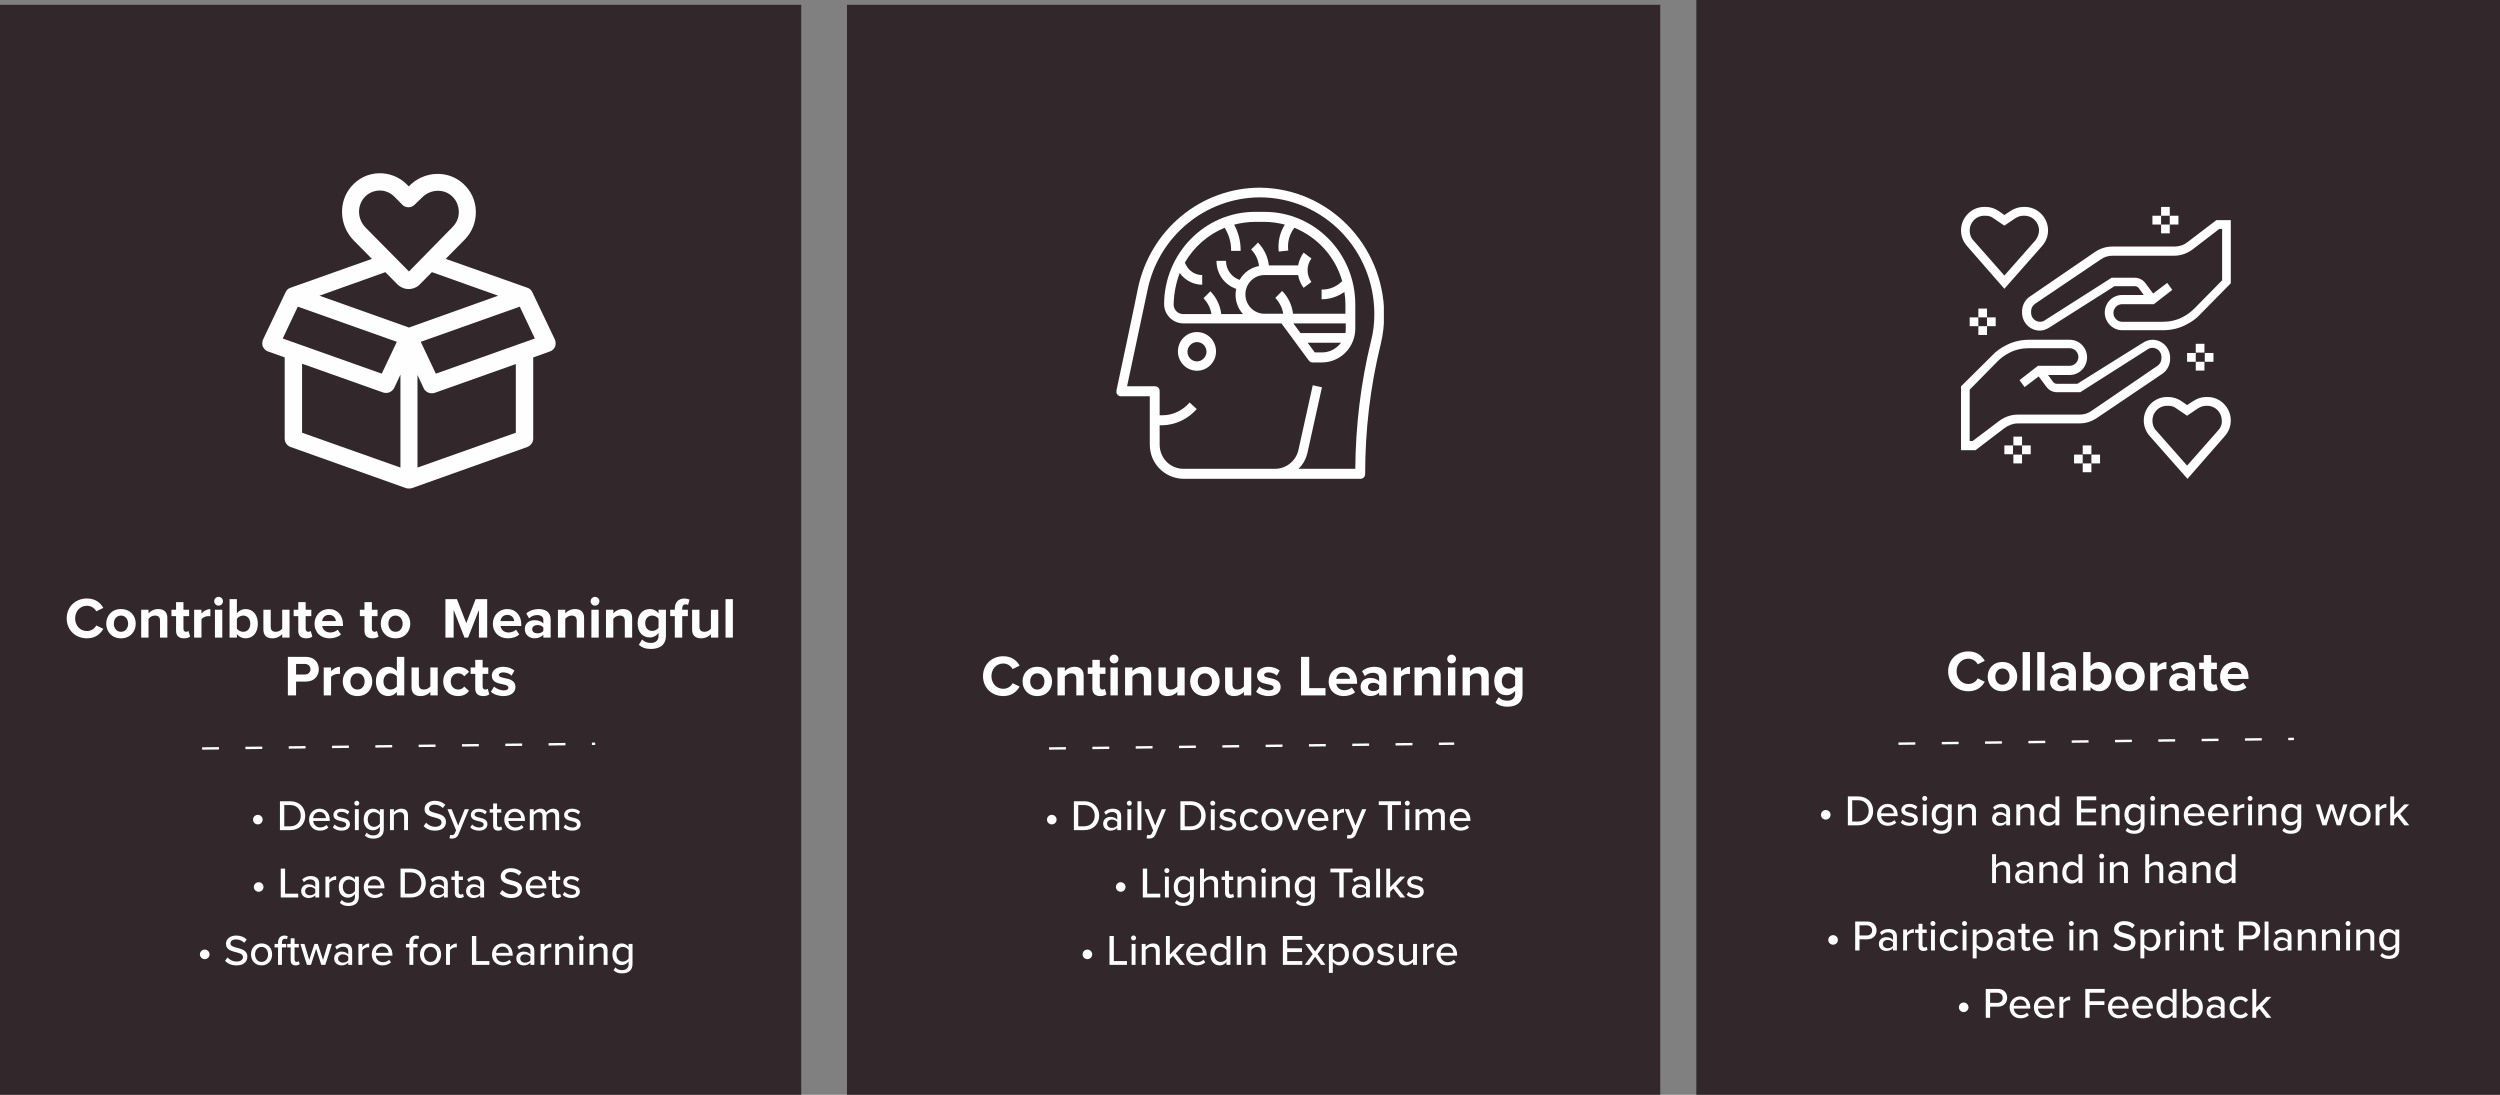 <svg width="1039" height="455" viewBox="0 0 1039 455" fill="none" xmlns="http://www.w3.org/2000/svg">
<rect x="0" y="0" width="1039" height="455" fill="#808080" stroke="none"/>
<rect y="2" width="333" height="453" fill="#1F1216" fill-opacity="0.8"/>
<path d="M107.158 342.624C108.256 342.624 109.156 341.724 109.156 340.644C109.156 339.546 108.256 338.646 107.158 338.646C106.06 338.646 105.16 339.546 105.16 340.644C105.16 341.724 106.06 342.624 107.158 342.624ZM116.342 345H120.626C124.37 345 126.854 342.48 126.854 339.006C126.854 335.55 124.37 332.994 120.626 332.994H116.342V345ZM118.142 343.416V334.578H120.626C123.452 334.578 125 336.54 125 339.006C125 341.436 123.398 343.416 120.626 343.416H118.142ZM128.457 340.644C128.457 343.38 130.365 345.216 132.957 345.216C134.361 345.216 135.585 344.766 136.449 343.92L135.693 342.858C135.045 343.524 134.037 343.884 133.119 343.884C131.373 343.884 130.293 342.66 130.167 341.184H137.043V340.788C137.043 338.124 135.423 336.09 132.813 336.09C130.275 336.09 128.457 338.124 128.457 340.644ZM132.813 337.422C134.649 337.422 135.423 338.862 135.459 340.014H130.149C130.239 338.826 131.067 337.422 132.813 337.422ZM138.313 343.866C139.195 344.766 140.473 345.216 141.931 345.216C144.217 345.216 145.441 344.046 145.441 342.552C145.441 340.554 143.641 340.14 142.129 339.798C141.049 339.546 140.113 339.294 140.113 338.538C140.113 337.836 140.797 337.404 141.895 337.404C142.993 337.404 143.965 337.854 144.469 338.466L145.189 337.332C144.451 336.63 143.371 336.09 141.877 336.09C139.753 336.09 138.565 337.278 138.565 338.664C138.565 340.536 140.293 340.932 141.769 341.274C142.885 341.526 143.875 341.814 143.875 342.678C143.875 343.416 143.227 343.92 142.003 343.92C140.833 343.92 139.681 343.326 139.087 342.678L138.313 343.866ZM148.281 334.848C148.857 334.848 149.325 334.398 149.325 333.822C149.325 333.246 148.857 332.778 148.281 332.778C147.723 332.778 147.237 333.246 147.237 333.822C147.237 334.398 147.723 334.848 148.281 334.848ZM147.489 345H149.109V336.306H147.489V345ZM151.619 347.232C152.663 348.222 153.725 348.528 155.183 348.528C157.325 348.528 159.503 347.646 159.503 344.658V336.306H157.883V337.566C157.181 336.63 156.155 336.09 155.021 336.09C152.771 336.09 151.151 337.782 151.151 340.572C151.151 343.416 152.771 345.072 155.021 345.072C156.191 345.072 157.217 344.442 157.883 343.578V344.712C157.883 346.548 156.533 347.196 155.183 347.196C153.995 347.196 153.113 346.872 152.393 346.044L151.619 347.232ZM157.883 342.336C157.433 343.038 156.443 343.632 155.471 343.632C153.851 343.632 152.843 342.372 152.843 340.572C152.843 338.79 153.851 337.53 155.471 337.53C156.443 337.53 157.433 338.106 157.883 338.808V342.336ZM167.947 345H169.567V338.898C169.567 337.062 168.613 336.09 166.777 336.09C165.427 336.09 164.275 336.828 163.699 337.53V336.306H162.079V345H163.699V338.79C164.167 338.142 165.085 337.53 166.093 337.53C167.209 337.53 167.947 337.998 167.947 339.438V345ZM176.073 343.308C177.099 344.442 178.665 345.216 180.807 345.216C184.047 345.216 185.343 343.47 185.343 341.598C185.343 339.042 183.057 338.43 181.095 337.908C179.601 337.53 178.305 337.188 178.305 336.108C178.305 335.1 179.223 334.416 180.555 334.416C181.851 334.416 183.111 334.848 184.029 335.82L185.073 334.488C184.011 333.408 182.553 332.814 180.699 332.814C178.197 332.814 176.451 334.254 176.451 336.234C176.451 338.682 178.683 339.24 180.609 339.744C182.139 340.14 183.507 340.5 183.507 341.76C183.507 342.624 182.823 343.614 180.879 343.614C179.205 343.614 177.909 342.822 177.099 341.922L176.073 343.308ZM187.071 346.944L186.819 348.402C187.071 348.474 187.557 348.528 187.827 348.528C189.087 348.51 190.041 348.024 190.599 346.656L194.883 336.306H193.137L190.419 343.128L187.701 336.306H185.973L189.555 345.09L189.051 346.242C188.781 346.89 188.385 347.088 187.791 347.088C187.575 347.088 187.269 347.034 187.071 346.944ZM195.442 343.866C196.324 344.766 197.602 345.216 199.06 345.216C201.346 345.216 202.57 344.046 202.57 342.552C202.57 340.554 200.77 340.14 199.258 339.798C198.178 339.546 197.242 339.294 197.242 338.538C197.242 337.836 197.926 337.404 199.024 337.404C200.122 337.404 201.094 337.854 201.598 338.466L202.318 337.332C201.58 336.63 200.5 336.09 199.006 336.09C196.882 336.09 195.694 337.278 195.694 338.664C195.694 340.536 197.422 340.932 198.898 341.274C200.014 341.526 201.004 341.814 201.004 342.678C201.004 343.416 200.356 343.92 199.132 343.92C197.962 343.92 196.81 343.326 196.216 342.678L195.442 343.866ZM207.012 345.216C207.858 345.216 208.362 344.982 208.704 344.658L208.29 343.434C208.128 343.614 207.786 343.776 207.408 343.776C206.85 343.776 206.562 343.326 206.562 342.714V337.728H208.326V336.306H206.562V333.93H204.942V336.306H203.502V337.728H204.942V343.074C204.942 344.442 205.644 345.216 207.012 345.216ZM209.58 340.644C209.58 343.38 211.488 345.216 214.08 345.216C215.484 345.216 216.708 344.766 217.572 343.92L216.816 342.858C216.168 343.524 215.16 343.884 214.242 343.884C212.496 343.884 211.416 342.66 211.29 341.184H218.166V340.788C218.166 338.124 216.546 336.09 213.936 336.09C211.398 336.09 209.58 338.124 209.58 340.644ZM213.936 337.422C215.772 337.422 216.546 338.862 216.582 340.014H211.272C211.362 338.826 212.19 337.422 213.936 337.422ZM230.758 345H232.378V338.718C232.378 336.972 231.514 336.09 229.912 336.09C228.634 336.09 227.482 336.9 226.978 337.71C226.708 336.774 225.934 336.09 224.62 336.09C223.324 336.09 222.172 336.99 221.812 337.53V336.306H220.192V345H221.812V338.79C222.244 338.16 223.09 337.53 223.936 337.53C225.034 337.53 225.466 338.196 225.466 339.204V345H227.086V338.772C227.5 338.142 228.364 337.53 229.246 337.53C230.308 337.53 230.758 338.196 230.758 339.204V345ZM234.202 343.866C235.084 344.766 236.362 345.216 237.82 345.216C240.106 345.216 241.33 344.046 241.33 342.552C241.33 340.554 239.53 340.14 238.018 339.798C236.938 339.546 236.002 339.294 236.002 338.538C236.002 337.836 236.686 337.404 237.784 337.404C238.882 337.404 239.854 337.854 240.358 338.466L241.078 337.332C240.34 336.63 239.26 336.09 237.766 336.09C235.642 336.09 234.454 337.278 234.454 338.664C234.454 340.536 236.182 340.932 237.658 341.274C238.774 341.526 239.764 341.814 239.764 342.678C239.764 343.416 239.116 343.92 237.892 343.92C236.722 343.92 235.57 343.326 234.976 342.678L234.202 343.866ZM107.501 370.624C108.599 370.624 109.499 369.724 109.499 368.644C109.499 367.546 108.599 366.646 107.501 366.646C106.403 366.646 105.503 367.546 105.503 368.644C105.503 369.724 106.403 370.624 107.501 370.624ZM116.685 373H123.939V371.416H118.485V360.994H116.685V373ZM131.03 373H132.65V367.132C132.65 364.918 131.048 364.09 129.158 364.09C127.754 364.09 126.566 364.558 125.594 365.512L126.296 366.628C127.07 365.854 127.916 365.476 128.906 365.476C130.148 365.476 131.03 366.124 131.03 367.204V368.644C130.364 367.87 129.356 367.492 128.186 367.492C126.728 367.492 125.162 368.356 125.162 370.336C125.162 372.244 126.746 373.216 128.186 373.216C129.356 373.216 130.346 372.802 131.03 372.046V373ZM131.03 371.092C130.544 371.74 129.698 372.082 128.798 372.082C127.628 372.082 126.8 371.38 126.8 370.354C126.8 369.328 127.628 368.626 128.798 368.626C129.698 368.626 130.544 368.968 131.03 369.616V371.092ZM135.246 373H136.866V366.952C137.244 366.304 138.342 365.692 139.152 365.692C139.368 365.692 139.548 365.71 139.71 365.746V364.108C138.558 364.108 137.532 364.774 136.866 365.638V364.306H135.246V373ZM141.256 375.232C142.3 376.222 143.362 376.528 144.82 376.528C146.962 376.528 149.14 375.646 149.14 372.658V364.306H147.52V365.566C146.818 364.63 145.792 364.09 144.658 364.09C142.408 364.09 140.788 365.782 140.788 368.572C140.788 371.416 142.408 373.072 144.658 373.072C145.828 373.072 146.854 372.442 147.52 371.578V372.712C147.52 374.548 146.17 375.196 144.82 375.196C143.632 375.196 142.75 374.872 142.03 374.044L141.256 375.232ZM147.52 370.336C147.07 371.038 146.08 371.632 145.108 371.632C143.488 371.632 142.48 370.372 142.48 368.572C142.48 366.79 143.488 365.53 145.108 365.53C146.08 365.53 147.07 366.106 147.52 366.808V370.336ZM151.177 368.644C151.177 371.38 153.085 373.216 155.677 373.216C157.081 373.216 158.305 372.766 159.169 371.92L158.413 370.858C157.765 371.524 156.757 371.884 155.839 371.884C154.093 371.884 153.013 370.66 152.887 369.184H159.763V368.788C159.763 366.124 158.143 364.09 155.533 364.09C152.995 364.09 151.177 366.124 151.177 368.644ZM155.533 365.422C157.369 365.422 158.143 366.862 158.179 368.014H152.869C152.959 366.826 153.787 365.422 155.533 365.422ZM166.466 373H170.75C174.494 373 176.978 370.48 176.978 367.006C176.978 363.55 174.494 360.994 170.75 360.994H166.466V373ZM168.266 371.416V362.578H170.75C173.576 362.578 175.124 364.54 175.124 367.006C175.124 369.436 173.522 371.416 170.75 371.416H168.266ZM184.485 373H186.105V367.132C186.105 364.918 184.503 364.09 182.613 364.09C181.209 364.09 180.021 364.558 179.049 365.512L179.751 366.628C180.525 365.854 181.371 365.476 182.361 365.476C183.603 365.476 184.485 366.124 184.485 367.204V368.644C183.819 367.87 182.811 367.492 181.641 367.492C180.183 367.492 178.617 368.356 178.617 370.336C178.617 372.244 180.201 373.216 181.641 373.216C182.811 373.216 183.801 372.802 184.485 372.046V373ZM184.485 371.092C183.999 371.74 183.153 372.082 182.253 372.082C181.083 372.082 180.255 371.38 180.255 370.354C180.255 369.328 181.083 368.626 182.253 368.626C183.153 368.626 183.999 368.968 184.485 369.616V371.092ZM191.095 373.216C191.941 373.216 192.445 372.982 192.787 372.658L192.373 371.434C192.211 371.614 191.869 371.776 191.491 371.776C190.933 371.776 190.645 371.326 190.645 370.714V365.728H192.409V364.306H190.645V361.93H189.025V364.306H187.585V365.728H189.025V371.074C189.025 372.442 189.727 373.216 191.095 373.216ZM199.567 373H201.187V367.132C201.187 364.918 199.585 364.09 197.695 364.09C196.291 364.09 195.103 364.558 194.131 365.512L194.833 366.628C195.607 365.854 196.453 365.476 197.443 365.476C198.685 365.476 199.567 366.124 199.567 367.204V368.644C198.901 367.87 197.893 367.492 196.723 367.492C195.265 367.492 193.699 368.356 193.699 370.336C193.699 372.244 195.283 373.216 196.723 373.216C197.893 373.216 198.883 372.802 199.567 372.046V373ZM199.567 371.092C199.081 371.74 198.235 372.082 197.335 372.082C196.165 372.082 195.337 371.38 195.337 370.354C195.337 369.328 196.165 368.626 197.335 368.626C198.235 368.626 199.081 368.968 199.567 369.616V371.092ZM207.722 371.308C208.748 372.442 210.314 373.216 212.456 373.216C215.696 373.216 216.992 371.47 216.992 369.598C216.992 367.042 214.706 366.43 212.744 365.908C211.25 365.53 209.954 365.188 209.954 364.108C209.954 363.1 210.872 362.416 212.204 362.416C213.5 362.416 214.76 362.848 215.678 363.82L216.722 362.488C215.66 361.408 214.202 360.814 212.348 360.814C209.846 360.814 208.1 362.254 208.1 364.234C208.1 366.682 210.332 367.24 212.258 367.744C213.788 368.14 215.156 368.5 215.156 369.76C215.156 370.624 214.472 371.614 212.528 371.614C210.854 371.614 209.558 370.822 208.748 369.922L207.722 371.308ZM218.501 368.644C218.501 371.38 220.409 373.216 223.001 373.216C224.405 373.216 225.629 372.766 226.493 371.92L225.737 370.858C225.089 371.524 224.081 371.884 223.163 371.884C221.417 371.884 220.337 370.66 220.211 369.184H227.087V368.788C227.087 366.124 225.467 364.09 222.857 364.09C220.319 364.09 218.501 366.124 218.501 368.644ZM222.857 365.422C224.693 365.422 225.467 366.862 225.503 368.014H220.193C220.283 366.826 221.111 365.422 222.857 365.422ZM231.507 373.216C232.353 373.216 232.857 372.982 233.199 372.658L232.785 371.434C232.623 371.614 232.281 371.776 231.903 371.776C231.345 371.776 231.057 371.326 231.057 370.714V365.728H232.821V364.306H231.057V361.93H229.437V364.306H227.997V365.728H229.437V371.074C229.437 372.442 230.139 373.216 231.507 373.216ZM233.859 371.866C234.741 372.766 236.019 373.216 237.477 373.216C239.763 373.216 240.987 372.046 240.987 370.552C240.987 368.554 239.187 368.14 237.675 367.798C236.595 367.546 235.659 367.294 235.659 366.538C235.659 365.836 236.343 365.404 237.441 365.404C238.539 365.404 239.511 365.854 240.015 366.466L240.735 365.332C239.997 364.63 238.917 364.09 237.423 364.09C235.299 364.09 234.111 365.278 234.111 366.664C234.111 368.536 235.839 368.932 237.315 369.274C238.431 369.526 239.421 369.814 239.421 370.678C239.421 371.416 238.773 371.92 237.549 371.92C236.379 371.92 235.227 371.326 234.633 370.678L233.859 371.866ZM85.089 398.624C86.187 398.624 87.087 397.724 87.087 396.644C87.087 395.546 86.187 394.646 85.089 394.646C83.991 394.646 83.091 395.546 83.091 396.644C83.091 397.724 83.991 398.624 85.089 398.624ZM93.534 399.308C94.56 400.442 96.126 401.216 98.268 401.216C101.508 401.216 102.804 399.47 102.804 397.598C102.804 395.042 100.518 394.43 98.556 393.908C97.062 393.53 95.766 393.188 95.766 392.108C95.766 391.1 96.684 390.416 98.016 390.416C99.312 390.416 100.572 390.848 101.49 391.82L102.534 390.488C101.472 389.408 100.014 388.814 98.16 388.814C95.658 388.814 93.912 390.254 93.912 392.234C93.912 394.682 96.144 395.24 98.07 395.744C99.6 396.14 100.968 396.5 100.968 397.76C100.968 398.624 100.284 399.614 98.34 399.614C96.666 399.614 95.37 398.822 94.56 397.922L93.534 399.308ZM108.706 401.216C111.424 401.216 113.098 399.164 113.098 396.644C113.098 394.142 111.424 392.09 108.706 392.09C106.006 392.09 104.314 394.142 104.314 396.644C104.314 399.164 106.006 401.216 108.706 401.216ZM108.706 399.776C106.978 399.776 106.006 398.3 106.006 396.644C106.006 395.006 106.978 393.53 108.706 393.53C110.452 393.53 111.406 395.006 111.406 396.644C111.406 398.3 110.452 399.776 108.706 399.776ZM115.55 401H117.17V393.728H118.934V392.306H117.17V391.73C117.17 390.686 117.656 390.146 118.466 390.146C118.754 390.146 119.024 390.218 119.24 390.344L119.618 389.138C119.24 388.922 118.754 388.814 118.196 388.814C116.648 388.814 115.55 389.858 115.55 391.73V392.306H114.11V393.728H115.55V401ZM122.875 401.216C123.721 401.216 124.225 400.982 124.567 400.658L124.153 399.434C123.991 399.614 123.649 399.776 123.271 399.776C122.713 399.776 122.425 399.326 122.425 398.714V393.728H124.189V392.306H122.425V389.93H120.805V392.306H119.365V393.728H120.805V399.074C120.805 400.442 121.507 401.216 122.875 401.216ZM133.525 401H135.199L137.935 392.306H136.243L134.263 398.93L132.085 392.306H130.681L128.503 398.93L126.523 392.306H124.831L127.567 401H129.241L131.383 394.322L133.525 401ZM144.741 401H146.361V395.132C146.361 392.918 144.759 392.09 142.869 392.09C141.465 392.09 140.277 392.558 139.305 393.512L140.007 394.628C140.781 393.854 141.627 393.476 142.617 393.476C143.859 393.476 144.741 394.124 144.741 395.204V396.644C144.075 395.87 143.067 395.492 141.897 395.492C140.439 395.492 138.873 396.356 138.873 398.336C138.873 400.244 140.457 401.216 141.897 401.216C143.067 401.216 144.057 400.802 144.741 400.046V401ZM144.741 399.092C144.255 399.74 143.409 400.082 142.509 400.082C141.339 400.082 140.511 399.38 140.511 398.354C140.511 397.328 141.339 396.626 142.509 396.626C143.409 396.626 144.255 396.968 144.741 397.616V399.092ZM148.957 401H150.577V394.952C150.955 394.304 152.053 393.692 152.863 393.692C153.079 393.692 153.259 393.71 153.421 393.746V392.108C152.269 392.108 151.243 392.774 150.577 393.638V392.306H148.957V401ZM154.499 396.644C154.499 399.38 156.407 401.216 158.999 401.216C160.403 401.216 161.627 400.766 162.491 399.92L161.735 398.858C161.087 399.524 160.079 399.884 159.161 399.884C157.415 399.884 156.335 398.66 156.209 397.184H163.085V396.788C163.085 394.124 161.465 392.09 158.855 392.09C156.317 392.09 154.499 394.124 154.499 396.644ZM158.855 393.422C160.691 393.422 161.465 394.862 161.501 396.014H156.191C156.281 394.826 157.109 393.422 158.855 393.422ZM170.148 401H171.768V393.728H173.532V392.306H171.768V391.73C171.768 390.686 172.254 390.146 173.064 390.146C173.352 390.146 173.622 390.218 173.838 390.344L174.216 389.138C173.838 388.922 173.352 388.814 172.794 388.814C171.246 388.814 170.148 389.858 170.148 391.73V392.306H168.708V393.728H170.148V401ZM178.93 401.216C181.648 401.216 183.322 399.164 183.322 396.644C183.322 394.142 181.648 392.09 178.93 392.09C176.23 392.09 174.538 394.142 174.538 396.644C174.538 399.164 176.23 401.216 178.93 401.216ZM178.93 399.776C177.202 399.776 176.23 398.3 176.23 396.644C176.23 395.006 177.202 393.53 178.93 393.53C180.676 393.53 181.63 395.006 181.63 396.644C181.63 398.3 180.676 399.776 178.93 399.776ZM185.379 401H186.999V394.952C187.377 394.304 188.475 393.692 189.285 393.692C189.501 393.692 189.681 393.71 189.843 393.746V392.108C188.691 392.108 187.665 392.774 186.999 393.638V392.306H185.379V401ZM196.138 401H203.392V399.416H197.938V388.994H196.138V401ZM204.474 396.644C204.474 399.38 206.382 401.216 208.974 401.216C210.378 401.216 211.602 400.766 212.466 399.92L211.71 398.858C211.062 399.524 210.054 399.884 209.136 399.884C207.39 399.884 206.31 398.66 206.184 397.184H213.06V396.788C213.06 394.124 211.44 392.09 208.83 392.09C206.292 392.09 204.474 394.124 204.474 396.644ZM208.83 393.422C210.666 393.422 211.44 394.862 211.476 396.014H206.166C206.256 394.826 207.084 393.422 208.83 393.422ZM220.45 401H222.07V395.132C222.07 392.918 220.468 392.09 218.578 392.09C217.174 392.09 215.986 392.558 215.014 393.512L215.716 394.628C216.49 393.854 217.336 393.476 218.326 393.476C219.568 393.476 220.45 394.124 220.45 395.204V396.644C219.784 395.87 218.776 395.492 217.606 395.492C216.148 395.492 214.582 396.356 214.582 398.336C214.582 400.244 216.166 401.216 217.606 401.216C218.776 401.216 219.766 400.802 220.45 400.046V401ZM220.45 399.092C219.964 399.74 219.118 400.082 218.218 400.082C217.048 400.082 216.22 399.38 216.22 398.354C216.22 397.328 217.048 396.626 218.218 396.626C219.118 396.626 219.964 396.968 220.45 397.616V399.092ZM224.666 401H226.286V394.952C226.664 394.304 227.762 393.692 228.572 393.692C228.788 393.692 228.968 393.71 229.13 393.746V392.108C227.978 392.108 226.952 392.774 226.286 393.638V392.306H224.666V401ZM236.616 401H238.236V394.898C238.236 393.062 237.282 392.09 235.446 392.09C234.096 392.09 232.944 392.828 232.368 393.53V392.306H230.748V401H232.368V394.79C232.836 394.142 233.754 393.53 234.762 393.53C235.878 393.53 236.616 393.998 236.616 395.438V401ZM241.595 390.848C242.171 390.848 242.639 390.398 242.639 389.822C242.639 389.246 242.171 388.778 241.595 388.778C241.037 388.778 240.551 389.246 240.551 389.822C240.551 390.398 241.037 390.848 241.595 390.848ZM240.803 401H242.423V392.306H240.803V401ZM250.872 401H252.492V394.898C252.492 393.062 251.538 392.09 249.702 392.09C248.352 392.09 247.2 392.828 246.624 393.53V392.306H245.004V401H246.624V394.79C247.092 394.142 248.01 393.53 249.018 393.53C250.134 393.53 250.872 393.998 250.872 395.438V401ZM254.987 403.232C256.031 404.222 257.093 404.528 258.551 404.528C260.693 404.528 262.871 403.646 262.871 400.658V392.306H261.251V393.566C260.549 392.63 259.523 392.09 258.389 392.09C256.139 392.09 254.519 393.782 254.519 396.572C254.519 399.416 256.139 401.072 258.389 401.072C259.559 401.072 260.585 400.442 261.251 399.578V400.712C261.251 402.548 259.901 403.196 258.551 403.196C257.363 403.196 256.481 402.872 255.761 402.044L254.987 403.232ZM261.251 398.336C260.801 399.038 259.811 399.632 258.839 399.632C257.219 399.632 256.211 398.372 256.211 396.572C256.211 394.79 257.219 393.53 258.839 393.53C259.811 393.53 260.801 394.106 261.251 394.808V398.336Z" fill="#FEFEFE"/>
<path d="M36.122 265.288C39.77 265.288 41.786 263.344 42.938 261.352L40.01 259.936C39.338 261.256 37.898 262.264 36.122 262.264C33.338 262.264 31.226 260.032 31.226 257.008C31.226 253.984 33.338 251.752 36.122 251.752C37.898 251.752 39.338 252.784 40.01 254.08L42.938 252.64C41.81 250.648 39.77 248.728 36.122 248.728C31.442 248.728 27.722 252.088 27.722 257.008C27.722 261.928 31.442 265.288 36.122 265.288ZM50.271 265.288C54.111 265.288 56.415 262.504 56.415 259.192C56.415 255.904 54.111 253.12 50.271 253.12C46.455 253.12 44.151 255.904 44.151 259.192C44.151 262.504 46.455 265.288 50.271 265.288ZM50.271 262.576C48.375 262.576 47.319 261.016 47.319 259.192C47.319 257.392 48.375 255.832 50.271 255.832C52.167 255.832 53.247 257.392 53.247 259.192C53.247 261.016 52.167 262.576 50.271 262.576ZM66.5 265H69.548V256.816C69.548 254.56 68.324 253.12 65.78 253.12C63.884 253.12 62.468 254.032 61.724 254.92V253.408H58.676V265H61.724V257.2C62.228 256.504 63.164 255.832 64.364 255.832C65.66 255.832 66.5 256.384 66.5 257.992V265ZM76.463 265.288C77.734 265.288 78.55 264.952 79.007 264.544L78.359 262.24C78.191 262.408 77.758 262.576 77.302 262.576C76.63 262.576 76.246 262.024 76.246 261.304V256.072H78.599V253.408H76.246V250.24H73.174V253.408H71.254V256.072H73.174V262.12C73.174 264.184 74.326 265.288 76.463 265.288ZM80.684 265H83.732V257.344C84.236 256.6 85.58 256.048 86.588 256.048C86.924 256.048 87.212 256.072 87.428 256.12V253.144C85.988 253.144 84.548 253.96 83.732 254.992V253.408H80.684V265ZM90.844 251.704C91.852 251.704 92.668 250.888 92.668 249.88C92.668 248.872 91.852 248.056 90.844 248.056C89.86 248.056 89.02 248.872 89.02 249.88C89.02 250.888 89.86 251.704 90.844 251.704ZM89.332 265H92.38V253.408H89.332V265ZM95.403 265H98.451V263.536C99.363 264.664 100.635 265.288 102.027 265.288C104.955 265.288 107.163 263.08 107.163 259.216C107.163 255.424 104.979 253.12 102.027 253.12C100.659 253.12 99.363 253.72 98.451 254.896V248.992H95.403V265ZM98.451 261.28V257.176C98.955 256.408 100.083 255.832 101.067 255.832C102.843 255.832 104.019 257.2 104.019 259.216C104.019 261.232 102.843 262.576 101.067 262.576C100.083 262.576 98.955 262.024 98.451 261.28ZM117.289 265H120.337V253.408H117.289V261.256C116.761 261.928 115.825 262.576 114.649 262.576C113.353 262.576 112.513 262.048 112.513 260.44V253.408H109.465V261.64C109.465 263.896 110.665 265.288 113.209 265.288C115.105 265.288 116.497 264.424 117.289 263.536V265ZM127.252 265.288C128.524 265.288 129.34 264.952 129.796 264.544L129.148 262.24C128.98 262.408 128.548 262.576 128.092 262.576C127.42 262.576 127.036 262.024 127.036 261.304V256.072H129.388V253.408H127.036V250.24H123.964V253.408H122.044V256.072H123.964V262.12C123.964 264.184 125.116 265.288 127.252 265.288ZM130.729 259.192C130.729 262.912 133.393 265.288 136.921 265.288C138.721 265.288 140.521 264.76 141.697 263.68L140.353 261.712C139.609 262.432 138.337 262.864 137.257 262.864C135.289 262.864 134.113 261.64 133.921 260.176H142.537V259.504C142.537 255.712 140.185 253.12 136.729 253.12C133.201 253.12 130.729 255.832 130.729 259.192ZM136.729 255.544C138.745 255.544 139.513 257.008 139.585 258.112H133.873C134.017 256.96 134.833 255.544 136.729 255.544ZM154.767 265.288C156.039 265.288 156.855 264.952 157.311 264.544L156.663 262.24C156.495 262.408 156.063 262.576 155.607 262.576C154.935 262.576 154.551 262.024 154.551 261.304V256.072H156.903V253.408H154.551V250.24H151.479V253.408H149.559V256.072H151.479V262.12C151.479 264.184 152.631 265.288 154.767 265.288ZM164.365 265.288C168.205 265.288 170.509 262.504 170.509 259.192C170.509 255.904 168.205 253.12 164.365 253.12C160.549 253.12 158.245 255.904 158.245 259.192C158.245 262.504 160.549 265.288 164.365 265.288ZM164.365 262.576C162.469 262.576 161.413 261.016 161.413 259.192C161.413 257.392 162.469 255.832 164.365 255.832C166.261 255.832 167.341 257.392 167.341 259.192C167.341 261.016 166.261 262.576 164.365 262.576ZM199.043 265H202.475V248.992H197.675L193.787 258.976L189.899 248.992H185.123V265H188.531V253.48L193.043 265H194.531L199.043 253.48V265ZM204.838 259.192C204.838 262.912 207.502 265.288 211.03 265.288C212.83 265.288 214.63 264.76 215.806 263.68L214.462 261.712C213.718 262.432 212.446 262.864 211.366 262.864C209.398 262.864 208.222 261.64 208.03 260.176H216.646V259.504C216.646 255.712 214.294 253.12 210.838 253.12C207.31 253.12 204.838 255.832 204.838 259.192ZM210.838 255.544C212.854 255.544 213.622 257.008 213.694 258.112H207.982C208.126 256.96 208.942 255.544 210.838 255.544ZM225.808 265H228.856V257.512C228.856 254.176 226.432 253.12 223.792 253.12C221.968 253.12 220.144 253.696 218.728 254.944L219.88 256.984C220.864 256.072 222.016 255.616 223.264 255.616C224.8 255.616 225.808 256.384 225.808 257.56V259.168C225.04 258.232 223.672 257.752 222.136 257.752C220.288 257.752 218.104 258.736 218.104 261.448C218.104 264.04 220.288 265.288 222.136 265.288C223.648 265.288 225.016 264.736 225.808 263.8V265ZM225.808 262.216C225.304 262.888 224.344 263.224 223.36 263.224C222.16 263.224 221.176 262.6 221.176 261.52C221.176 260.416 222.16 259.768 223.36 259.768C224.344 259.768 225.304 260.104 225.808 260.776V262.216ZM239.703 265H242.751V256.816C242.751 254.56 241.527 253.12 238.983 253.12C237.087 253.12 235.671 254.032 234.927 254.92V253.408H231.879V265H234.927V257.2C235.431 256.504 236.367 255.832 237.567 255.832C238.863 255.832 239.703 256.384 239.703 257.992V265ZM247.29 251.704C248.298 251.704 249.114 250.888 249.114 249.88C249.114 248.872 248.298 248.056 247.29 248.056C246.306 248.056 245.466 248.872 245.466 249.88C245.466 250.888 246.306 251.704 247.29 251.704ZM245.778 265H248.826V253.408H245.778V265ZM259.672 265H262.72V256.816C262.72 254.56 261.496 253.12 258.952 253.12C257.056 253.12 255.64 254.032 254.896 254.92V253.408H251.848V265H254.896V257.2C255.4 256.504 256.336 255.832 257.536 255.832C258.832 255.832 259.672 256.384 259.672 257.992V265ZM265.506 267.976C266.946 269.248 268.506 269.704 270.498 269.704C273.354 269.704 276.762 268.624 276.762 264.208V253.408H273.69V254.896C272.754 253.72 271.506 253.12 270.114 253.12C267.186 253.12 265.002 255.232 265.002 259.024C265.002 262.888 267.21 264.928 270.114 264.928C271.53 264.928 272.778 264.256 273.69 263.104V264.28C273.69 266.56 271.962 267.208 270.498 267.208C269.034 267.208 267.81 266.8 266.874 265.768L265.506 267.976ZM273.69 260.896C273.186 261.64 272.082 262.216 271.074 262.216C269.346 262.216 268.146 261.016 268.146 259.024C268.146 257.032 269.346 255.832 271.074 255.832C272.082 255.832 273.186 256.384 273.69 257.152V260.896ZM280.457 265H283.529V256.072H285.881V253.408H283.529V252.832C283.529 251.728 284.105 251.152 284.969 251.152C285.329 251.152 285.689 251.224 285.953 251.392L286.577 249.232C286.025 248.944 285.233 248.752 284.369 248.752C282.089 248.752 280.457 250.264 280.457 252.784V253.408H278.537V256.072H280.457V265ZM295.461 265H298.509V253.408H295.461V261.256C294.933 261.928 293.997 262.576 292.821 262.576C291.525 262.576 290.685 262.048 290.685 260.44V253.408H287.637V261.64C287.637 263.896 288.837 265.288 291.381 265.288C293.277 265.288 294.669 264.424 295.461 263.536V265ZM301.535 265H304.583V248.992H301.535V265ZM119.639 289H123.047V283.264H127.127C130.583 283.264 132.503 280.936 132.503 278.152C132.503 275.344 130.607 272.992 127.127 272.992H119.639V289ZM129.023 278.128C129.023 279.472 128.015 280.336 126.671 280.336H123.047V275.92H126.671C128.015 275.92 129.023 276.808 129.023 278.128ZM134.543 289H137.591V281.344C138.095 280.6 139.439 280.048 140.447 280.048C140.783 280.048 141.071 280.072 141.287 280.12V277.144C139.847 277.144 138.407 277.96 137.591 278.992V277.408H134.543V289ZM148.568 289.288C152.408 289.288 154.712 286.504 154.712 283.192C154.712 279.904 152.408 277.12 148.568 277.12C144.752 277.12 142.448 279.904 142.448 283.192C142.448 286.504 144.752 289.288 148.568 289.288ZM148.568 286.576C146.672 286.576 145.616 285.016 145.616 283.192C145.616 281.392 146.672 279.832 148.568 279.832C150.464 279.832 151.544 281.392 151.544 283.192C151.544 285.016 150.464 286.576 148.568 286.576ZM164.941 289H168.013V272.992H164.941V278.896C164.029 277.72 162.733 277.12 161.365 277.12C158.413 277.12 156.229 279.424 156.229 283.216C156.229 287.08 158.437 289.288 161.365 289.288C162.757 289.288 164.029 288.664 164.941 287.536V289ZM164.941 285.256C164.413 286.024 163.333 286.576 162.301 286.576C160.573 286.576 159.373 285.208 159.373 283.216C159.373 281.2 160.573 279.832 162.301 279.832C163.333 279.832 164.413 280.384 164.941 281.152V285.256ZM178.859 289H181.907V277.408H178.859V285.256C178.331 285.928 177.395 286.576 176.219 286.576C174.923 286.576 174.083 286.048 174.083 284.44V277.408H171.035V285.64C171.035 287.896 172.235 289.288 174.779 289.288C176.675 289.288 178.067 288.424 178.859 287.536V289ZM184.19 283.192C184.19 286.768 186.758 289.288 190.334 289.288C192.71 289.288 194.15 288.256 194.918 287.176L192.926 285.328C192.374 286.096 191.534 286.576 190.478 286.576C188.63 286.576 187.334 285.208 187.334 283.192C187.334 281.176 188.63 279.832 190.478 279.832C191.534 279.832 192.374 280.288 192.926 281.08L194.918 279.232C194.15 278.152 192.71 277.12 190.334 277.12C186.758 277.12 184.19 279.64 184.19 283.192ZM200.798 289.288C202.07 289.288 202.886 288.952 203.342 288.544L202.694 286.24C202.526 286.408 202.094 286.576 201.638 286.576C200.966 286.576 200.582 286.024 200.582 285.304V280.072H202.934V277.408H200.582V274.24H197.51V277.408H195.59V280.072H197.51V286.12C197.51 288.184 198.662 289.288 200.798 289.288ZM204.012 287.488C205.236 288.616 207.18 289.288 209.196 289.288C212.412 289.288 214.212 287.704 214.212 285.568C214.212 282.688 211.548 282.16 209.556 281.776C208.26 281.512 207.348 281.248 207.348 280.528C207.348 279.856 208.068 279.448 209.172 279.448C210.588 279.448 211.908 280.048 212.604 280.792L213.804 278.704C212.676 277.792 211.116 277.12 209.148 277.12C206.1 277.12 204.396 278.824 204.396 280.768C204.396 283.528 206.964 284.008 208.956 284.392C210.276 284.656 211.284 284.944 211.284 285.76C211.284 286.48 210.66 286.936 209.34 286.936C207.9 286.936 206.172 286.144 205.332 285.352L204.012 287.488Z" fill="#FEFEFE"/>
<line x1="0.5" y1="-0.5" x2="162.855" y2="-0.5" transform="matrix(1 -0.012 0.004 1 84 311.572)" stroke="#FEFEFE" stroke-linecap="square" stroke-dasharray="6 12"/>
<path d="M230.597 141.093L221.195 121.374C220.787 120.547 220.105 119.857 219.151 119.582L185.223 107.585L193.126 99.587C196.26 96.415 197.895 92.141 197.759 87.728C197.622 83.177 195.715 79.178 192.308 76.145C186.04 70.629 176.366 71.043 170.234 77.11L169.962 77.524L169.144 76.696C166.01 73.525 161.65 71.87 157.426 72.008C152.929 72.146 148.978 74.076 145.98 77.524C140.53 83.867 140.938 93.657 146.934 99.863L154.564 107.585L120.772 119.582C119.818 119.857 119.137 120.547 118.728 121.374L109.326 141.093C108.917 142.058 108.917 143.024 109.19 143.989C109.735 144.954 110.416 145.782 111.37 146.057L118.319 148.54V182.324C118.319 183.841 119.273 185.22 120.772 185.771L168.735 202.87C169.144 203.008 169.553 203.008 169.962 203.008C170.37 203.008 170.779 203.008 171.188 202.87L219.151 185.771C220.514 185.22 221.604 183.841 221.604 182.324V148.54L228.553 146.057C229.507 145.782 230.325 144.954 230.733 143.989C231.006 143.162 231.006 142.058 230.597 141.093ZM151.294 82.212C152.929 80.282 155.109 79.316 157.562 79.178C157.698 79.178 157.698 79.178 157.835 79.178C160.151 79.178 162.331 80.144 163.966 81.799L167.236 85.108C168.599 86.487 170.916 86.487 172.278 85.108L175.412 82.074C178.819 78.627 184.269 78.351 187.675 81.385C189.583 83.04 190.537 85.246 190.673 87.728C190.809 90.21 189.856 92.554 188.084 94.347L169.962 112.825L151.975 94.623C148.569 91.175 148.296 85.797 151.294 82.212ZM117.502 140.68L123.77 127.442L164.92 142.058L158.652 155.296L117.502 140.68ZM166.419 194.321L125.541 179.842V151.16L159.333 163.156C159.742 163.294 160.151 163.294 160.56 163.294C161.922 163.294 163.149 162.467 163.83 161.226L166.419 155.71V194.321ZM169.962 136.129L132.763 122.891L160.151 113.101L165.056 118.065C166.419 119.444 168.19 120.133 169.825 120.133C171.461 120.133 173.368 119.444 174.595 118.065L179.5 113.101L207.024 122.891L169.962 136.129ZM214.382 179.842L173.504 194.321V155.848L176.093 161.364C176.638 162.605 178.001 163.432 179.364 163.432C179.772 163.432 180.181 163.432 180.59 163.294L214.382 151.297V179.842ZM181.135 155.296L174.867 142.058L216.017 127.442L222.285 140.68L181.135 155.296Z" fill="#FEFEFE"/>
<rect x="352" y="2" width="338" height="453" fill="#1F1216" fill-opacity="0.8"/>
<path d="M437.128 342.624C438.226 342.624 439.126 341.724 439.126 340.644C439.126 339.546 438.226 338.646 437.128 338.646C436.03 338.646 435.13 339.546 435.13 340.644C435.13 341.724 436.03 342.624 437.128 342.624ZM446.311 345H450.595C454.339 345 456.823 342.48 456.823 339.006C456.823 335.55 454.339 332.994 450.595 332.994H446.311V345ZM448.111 343.416V334.578H450.595C453.421 334.578 454.969 336.54 454.969 339.006C454.969 341.436 453.367 343.416 450.595 343.416H448.111ZM464.331 345H465.951V339.132C465.951 336.918 464.349 336.09 462.459 336.09C461.055 336.09 459.867 336.558 458.895 337.512L459.597 338.628C460.371 337.854 461.217 337.476 462.207 337.476C463.449 337.476 464.331 338.124 464.331 339.204V340.644C463.665 339.87 462.657 339.492 461.487 339.492C460.029 339.492 458.463 340.356 458.463 342.336C458.463 344.244 460.047 345.216 461.487 345.216C462.657 345.216 463.647 344.802 464.331 344.046V345ZM464.331 343.092C463.845 343.74 462.999 344.082 462.099 344.082C460.929 344.082 460.101 343.38 460.101 342.354C460.101 341.328 460.929 340.626 462.099 340.626C462.999 340.626 463.845 340.968 464.331 341.616V343.092ZM469.339 334.848C469.915 334.848 470.383 334.398 470.383 333.822C470.383 333.246 469.915 332.778 469.339 332.778C468.781 332.778 468.295 333.246 468.295 333.822C468.295 334.398 468.781 334.848 469.339 334.848ZM468.547 345H470.167V336.306H468.547V345ZM472.748 345H474.368V332.994H472.748V345ZM476.769 346.944L476.517 348.402C476.769 348.474 477.255 348.528 477.525 348.528C478.785 348.51 479.739 348.024 480.297 346.656L484.581 336.306H482.835L480.117 343.128L477.399 336.306H475.671L479.253 345.09L478.749 346.242C478.479 346.89 478.083 347.088 477.489 347.088C477.273 347.088 476.967 347.034 476.769 346.944ZM490.573 345H494.857C498.601 345 501.085 342.48 501.085 339.006C501.085 335.55 498.601 332.994 494.857 332.994H490.573V345ZM492.373 343.416V334.578H494.857C497.683 334.578 499.231 336.54 499.231 339.006C499.231 341.436 497.629 343.416 494.857 343.416H492.373ZM504.021 334.848C504.597 334.848 505.065 334.398 505.065 333.822C505.065 333.246 504.597 332.778 504.021 332.778C503.463 332.778 502.977 333.246 502.977 333.822C502.977 334.398 503.463 334.848 504.021 334.848ZM503.229 345H504.849V336.306H503.229V345ZM506.674 343.866C507.556 344.766 508.834 345.216 510.292 345.216C512.578 345.216 513.802 344.046 513.802 342.552C513.802 340.554 512.002 340.14 510.49 339.798C509.41 339.546 508.474 339.294 508.474 338.538C508.474 337.836 509.158 337.404 510.256 337.404C511.354 337.404 512.326 337.854 512.83 338.466L513.55 337.332C512.812 336.63 511.732 336.09 510.238 336.09C508.114 336.09 506.926 337.278 506.926 338.664C506.926 340.536 508.654 340.932 510.13 341.274C511.246 341.526 512.236 341.814 512.236 342.678C512.236 343.416 511.588 343.92 510.364 343.92C509.194 343.92 508.042 343.326 507.448 342.678L506.674 343.866ZM515.31 340.644C515.31 343.254 517.11 345.216 519.738 345.216C521.376 345.216 522.366 344.532 522.996 343.686L521.916 342.696C521.394 343.416 520.692 343.776 519.81 343.776C518.1 343.776 517.002 342.444 517.002 340.644C517.002 338.844 518.1 337.53 519.81 337.53C520.692 337.53 521.394 337.872 521.916 338.61L522.996 337.62C522.366 336.774 521.376 336.09 519.738 336.09C517.11 336.09 515.31 338.034 515.31 340.644ZM528.631 345.216C531.349 345.216 533.023 343.164 533.023 340.644C533.023 338.142 531.349 336.09 528.631 336.09C525.931 336.09 524.239 338.142 524.239 340.644C524.239 343.164 525.931 345.216 528.631 345.216ZM528.631 343.776C526.903 343.776 525.931 342.3 525.931 340.644C525.931 339.006 526.903 337.53 528.631 337.53C530.377 337.53 531.331 339.006 531.331 340.644C531.331 342.3 530.377 343.776 528.631 343.776ZM537.384 345H539.13L542.712 336.306H540.966L538.248 343.128L535.53 336.306H533.802L537.384 345ZM543.487 340.644C543.487 343.38 545.395 345.216 547.987 345.216C549.391 345.216 550.615 344.766 551.479 343.92L550.723 342.858C550.075 343.524 549.067 343.884 548.149 343.884C546.403 343.884 545.323 342.66 545.197 341.184H552.073V340.788C552.073 338.124 550.453 336.09 547.843 336.09C545.305 336.09 543.487 338.124 543.487 340.644ZM547.843 337.422C549.679 337.422 550.453 338.862 550.489 340.014H545.179C545.269 338.826 546.097 337.422 547.843 337.422ZM554.1 345H555.72V338.952C556.098 338.304 557.196 337.692 558.006 337.692C558.222 337.692 558.402 337.71 558.564 337.746V336.108C557.412 336.108 556.386 336.774 555.72 337.638V336.306H554.1V345ZM560.002 346.944L559.75 348.402C560.002 348.474 560.488 348.528 560.758 348.528C562.018 348.51 562.972 348.024 563.53 346.656L567.814 336.306H566.068L563.35 343.128L560.632 336.306H558.904L562.486 345.09L561.982 346.242C561.712 346.89 561.316 347.088 560.722 347.088C560.506 347.088 560.2 347.034 560.002 346.944ZM576.74 345H578.54V334.578H582.248V332.994H573.014V334.578H576.74V345ZM584.88 334.848C585.456 334.848 585.924 334.398 585.924 333.822C585.924 333.246 585.456 332.778 584.88 332.778C584.322 332.778 583.836 333.246 583.836 333.822C583.836 334.398 584.322 334.848 584.88 334.848ZM584.088 345H585.708V336.306H584.088V345ZM598.855 345H600.475V338.718C600.475 336.972 599.611 336.09 598.009 336.09C596.731 336.09 595.579 336.9 595.075 337.71C594.805 336.774 594.031 336.09 592.717 336.09C591.421 336.09 590.269 336.99 589.909 337.53V336.306H588.289V345H589.909V338.79C590.341 338.16 591.187 337.53 592.033 337.53C593.131 337.53 593.563 338.196 593.563 339.204V345H595.183V338.772C595.597 338.142 596.461 337.53 597.343 337.53C598.405 337.53 598.855 338.196 598.855 339.204V345ZM602.515 340.644C602.515 343.38 604.423 345.216 607.015 345.216C608.419 345.216 609.643 344.766 610.507 343.92L609.751 342.858C609.103 343.524 608.095 343.884 607.177 343.884C605.431 343.884 604.351 342.66 604.225 341.184H611.101V340.788C611.101 338.124 609.481 336.09 606.871 336.09C604.333 336.09 602.515 338.124 602.515 340.644ZM606.871 337.422C608.707 337.422 609.481 338.862 609.517 340.014H604.207C604.297 338.826 605.125 337.422 606.871 337.422ZM465.771 370.624C466.869 370.624 467.769 369.724 467.769 368.644C467.769 367.546 466.869 366.646 465.771 366.646C464.673 366.646 463.773 367.546 463.773 368.644C463.773 369.724 464.673 370.624 465.771 370.624ZM474.955 373H482.209V371.416H476.755V360.994H474.955V373ZM484.94 362.848C485.516 362.848 485.984 362.398 485.984 361.822C485.984 361.246 485.516 360.778 484.94 360.778C484.382 360.778 483.896 361.246 483.896 361.822C483.896 362.398 484.382 362.848 484.94 362.848ZM484.148 373H485.768V364.306H484.148V373ZM488.277 375.232C489.321 376.222 490.383 376.528 491.841 376.528C493.983 376.528 496.161 375.646 496.161 372.658V364.306H494.541V365.566C493.839 364.63 492.813 364.09 491.679 364.09C489.429 364.09 487.809 365.782 487.809 368.572C487.809 371.416 489.429 373.072 491.679 373.072C492.849 373.072 493.875 372.442 494.541 371.578V372.712C494.541 374.548 493.191 375.196 491.841 375.196C490.653 375.196 489.771 374.872 489.051 374.044L488.277 375.232ZM494.541 370.336C494.091 371.038 493.101 371.632 492.129 371.632C490.509 371.632 489.501 370.372 489.501 368.572C489.501 366.79 490.509 365.53 492.129 365.53C493.101 365.53 494.091 366.106 494.541 366.808V370.336ZM504.605 373H506.225V366.862C506.225 365.026 505.289 364.09 503.435 364.09C502.103 364.09 500.933 364.828 500.357 365.53V360.994H498.737V373H500.357V366.79C500.825 366.142 501.743 365.53 502.751 365.53C503.867 365.53 504.605 365.962 504.605 367.402V373ZM511.204 373.216C512.05 373.216 512.554 372.982 512.896 372.658L512.482 371.434C512.32 371.614 511.978 371.776 511.6 371.776C511.042 371.776 510.754 371.326 510.754 370.714V365.728H512.518V364.306H510.754V361.93H509.134V364.306H507.694V365.728H509.134V371.074C509.134 372.442 509.836 373.216 511.204 373.216ZM520.18 373H521.8V366.898C521.8 365.062 520.846 364.09 519.01 364.09C517.66 364.09 516.508 364.828 515.932 365.53V364.306H514.312V373H515.932V366.79C516.4 366.142 517.318 365.53 518.326 365.53C519.442 365.53 520.18 365.998 520.18 367.438V373ZM525.158 362.848C525.734 362.848 526.202 362.398 526.202 361.822C526.202 361.246 525.734 360.778 525.158 360.778C524.6 360.778 524.114 361.246 524.114 361.822C524.114 362.398 524.6 362.848 525.158 362.848ZM524.366 373H525.986V364.306H524.366V373ZM534.435 373H536.055V366.898C536.055 365.062 535.101 364.09 533.265 364.09C531.915 364.09 530.763 364.828 530.187 365.53V364.306H528.567V373H530.187V366.79C530.655 366.142 531.573 365.53 532.581 365.53C533.697 365.53 534.435 365.998 534.435 367.438V373ZM538.55 375.232C539.594 376.222 540.656 376.528 542.114 376.528C544.256 376.528 546.434 375.646 546.434 372.658V364.306H544.814V365.566C544.112 364.63 543.086 364.09 541.952 364.09C539.702 364.09 538.082 365.782 538.082 368.572C538.082 371.416 539.702 373.072 541.952 373.072C543.122 373.072 544.148 372.442 544.814 371.578V372.712C544.814 374.548 543.464 375.196 542.114 375.196C540.926 375.196 540.044 374.872 539.324 374.044L538.55 375.232ZM544.814 370.336C544.364 371.038 543.374 371.632 542.402 371.632C540.782 371.632 539.774 370.372 539.774 368.572C539.774 366.79 540.782 365.53 542.402 365.53C543.374 365.53 544.364 366.106 544.814 366.808V370.336ZM556.621 373H558.421V362.578H562.129V360.994H552.895V362.578H556.621V373ZM567.717 373H569.337V367.132C569.337 364.918 567.735 364.09 565.845 364.09C564.441 364.09 563.253 364.558 562.281 365.512L562.983 366.628C563.757 365.854 564.603 365.476 565.593 365.476C566.835 365.476 567.717 366.124 567.717 367.204V368.644C567.051 367.87 566.043 367.492 564.873 367.492C563.415 367.492 561.849 368.356 561.849 370.336C561.849 372.244 563.433 373.216 564.873 373.216C566.043 373.216 567.033 372.802 567.717 372.046V373ZM567.717 371.092C567.231 371.74 566.385 372.082 565.485 372.082C564.315 372.082 563.487 371.38 563.487 370.354C563.487 369.328 564.315 368.626 565.485 368.626C566.385 368.626 567.231 368.968 567.717 369.616V371.092ZM571.933 373H573.553V360.994H571.933V373ZM581.966 373H584.018L580.238 368.248L583.982 364.306H581.948L577.754 368.716V360.994H576.134V373H577.754V370.588L579.068 369.256L581.966 373ZM584.589 371.866C585.471 372.766 586.749 373.216 588.207 373.216C590.493 373.216 591.717 372.046 591.717 370.552C591.717 368.554 589.917 368.14 588.405 367.798C587.325 367.546 586.389 367.294 586.389 366.538C586.389 365.836 587.073 365.404 588.171 365.404C589.269 365.404 590.241 365.854 590.745 366.466L591.465 365.332C590.727 364.63 589.647 364.09 588.153 364.09C586.029 364.09 584.841 365.278 584.841 366.664C584.841 368.536 586.569 368.932 588.045 369.274C589.161 369.526 590.151 369.814 590.151 370.678C590.151 371.416 589.503 371.92 588.279 371.92C587.109 371.92 585.957 371.326 585.363 370.678L584.589 371.866ZM451.928 398.624C453.026 398.624 453.926 397.724 453.926 396.644C453.926 395.546 453.026 394.646 451.928 394.646C450.83 394.646 449.93 395.546 449.93 396.644C449.93 397.724 450.83 398.624 451.928 398.624ZM461.112 401H468.366V399.416H462.912V388.994H461.112V401ZM471.097 390.848C471.673 390.848 472.141 390.398 472.141 389.822C472.141 389.246 471.673 388.778 471.097 388.778C470.539 388.778 470.053 389.246 470.053 389.822C470.053 390.398 470.539 390.848 471.097 390.848ZM470.305 401H471.925V392.306H470.305V401ZM480.374 401H481.994V394.898C481.994 393.062 481.04 392.09 479.204 392.09C477.854 392.09 476.702 392.828 476.126 393.53V392.306H474.506V401H476.126V394.79C476.594 394.142 477.512 393.53 478.52 393.53C479.636 393.53 480.374 393.998 480.374 395.438V401ZM490.393 401H492.445L488.665 396.248L492.409 392.306H490.375L486.181 396.716V388.994H484.561V401H486.181V398.588L487.495 397.256L490.393 401ZM492.933 396.644C492.933 399.38 494.841 401.216 497.433 401.216C498.837 401.216 500.061 400.766 500.925 399.92L500.169 398.858C499.521 399.524 498.513 399.884 497.595 399.884C495.849 399.884 494.769 398.66 494.643 397.184H501.519V396.788C501.519 394.124 499.899 392.09 497.289 392.09C494.751 392.09 492.933 394.124 492.933 396.644ZM497.289 393.422C499.125 393.422 499.899 394.862 499.935 396.014H494.625C494.715 394.826 495.543 393.422 497.289 393.422ZM509.737 401H511.357V388.994H509.737V393.566C509.035 392.63 508.009 392.09 506.893 392.09C504.625 392.09 503.005 393.872 503.005 396.662C503.005 399.506 504.625 401.216 506.893 401.216C508.045 401.216 509.089 400.622 509.737 399.758V401ZM509.737 398.516C509.287 399.218 508.315 399.776 507.325 399.776C505.705 399.776 504.697 398.462 504.697 396.662C504.697 394.844 505.705 393.53 507.325 393.53C508.315 393.53 509.287 394.106 509.737 394.808V398.516ZM513.987 401H515.787V388.994H513.987V401ZM524.302 401H525.922V394.898C525.922 393.062 524.968 392.09 523.132 392.09C521.782 392.09 520.63 392.828 520.054 393.53V392.306H518.434V401H520.054V394.79C520.522 394.142 521.44 393.53 522.448 393.53C523.564 393.53 524.302 393.998 524.302 395.438V401ZM533.165 401H541.229V399.416H534.965V395.672H541.103V394.088H534.965V390.578H541.229V388.994H533.165V401ZM549.009 401H550.845L547.569 396.536L550.647 392.306H548.811L546.579 395.438L544.329 392.306H542.493L545.553 396.536L542.295 401H544.131L546.579 397.616L549.009 401ZM553.909 404.312V399.74C554.611 400.694 555.619 401.216 556.753 401.216C559.021 401.216 560.623 399.488 560.623 396.644C560.623 393.8 559.021 392.09 556.753 392.09C555.583 392.09 554.539 392.684 553.909 393.548V392.306H552.289V404.312H553.909ZM558.931 396.644C558.931 398.462 557.941 399.776 556.321 399.776C555.331 399.776 554.341 399.182 553.909 398.498V394.808C554.341 394.106 555.331 393.53 556.321 393.53C557.941 393.53 558.931 394.844 558.931 396.644ZM566.53 401.216C569.248 401.216 570.922 399.164 570.922 396.644C570.922 394.142 569.248 392.09 566.53 392.09C563.83 392.09 562.138 394.142 562.138 396.644C562.138 399.164 563.83 401.216 566.53 401.216ZM566.53 399.776C564.802 399.776 563.83 398.3 563.83 396.644C563.83 395.006 564.802 393.53 566.53 393.53C568.276 393.53 569.23 395.006 569.23 396.644C569.23 398.3 568.276 399.776 566.53 399.776ZM572.223 399.866C573.105 400.766 574.383 401.216 575.841 401.216C578.127 401.216 579.351 400.046 579.351 398.552C579.351 396.554 577.551 396.14 576.039 395.798C574.959 395.546 574.023 395.294 574.023 394.538C574.023 393.836 574.707 393.404 575.805 393.404C576.903 393.404 577.875 393.854 578.379 394.466L579.099 393.332C578.361 392.63 577.281 392.09 575.787 392.09C573.663 392.09 572.475 393.278 572.475 394.664C572.475 396.536 574.203 396.932 575.679 397.274C576.795 397.526 577.785 397.814 577.785 398.678C577.785 399.416 577.137 399.92 575.913 399.92C574.743 399.92 573.591 399.326 572.997 398.678L572.223 399.866ZM587.267 401H588.887V392.306H587.267V398.552C586.781 399.2 585.863 399.776 584.855 399.776C583.739 399.776 583.019 399.344 583.019 397.904V392.306H581.399V398.444C581.399 400.28 582.317 401.216 584.171 401.216C585.503 401.216 586.601 400.532 587.267 399.812V401ZM591.453 401H593.073V394.952C593.451 394.304 594.549 393.692 595.359 393.692C595.575 393.692 595.755 393.71 595.917 393.746V392.108C594.765 392.108 593.739 392.774 593.073 393.638V392.306H591.453V401ZM596.995 396.644C596.995 399.38 598.903 401.216 601.495 401.216C602.899 401.216 604.123 400.766 604.987 399.92L604.231 398.858C603.583 399.524 602.575 399.884 601.657 399.884C599.911 399.884 598.831 398.66 598.705 397.184H605.581V396.788C605.581 394.124 603.961 392.09 601.351 392.09C598.813 392.09 596.995 394.124 596.995 396.644ZM601.351 393.422C603.187 393.422 603.961 394.862 603.997 396.014H598.687C598.777 394.826 599.605 393.422 601.351 393.422Z" fill="#FEFEFE"/>
<path d="M416.943 289.288C420.591 289.288 422.607 287.344 423.759 285.352L420.831 283.936C420.159 285.256 418.719 286.264 416.943 286.264C414.159 286.264 412.047 284.032 412.047 281.008C412.047 277.984 414.159 275.752 416.943 275.752C418.719 275.752 420.159 276.784 420.831 278.08L423.759 276.64C422.631 274.648 420.591 272.728 416.943 272.728C412.263 272.728 408.543 276.088 408.543 281.008C408.543 285.928 412.263 289.288 416.943 289.288ZM431.091 289.288C434.931 289.288 437.235 286.504 437.235 283.192C437.235 279.904 434.931 277.12 431.091 277.12C427.275 277.12 424.971 279.904 424.971 283.192C424.971 286.504 427.275 289.288 431.091 289.288ZM431.091 286.576C429.195 286.576 428.139 285.016 428.139 283.192C428.139 281.392 429.195 279.832 431.091 279.832C432.987 279.832 434.067 281.392 434.067 283.192C434.067 285.016 432.987 286.576 431.091 286.576ZM447.32 289H450.368V280.816C450.368 278.56 449.144 277.12 446.6 277.12C444.704 277.12 443.288 278.032 442.544 278.92V277.408H439.496V289H442.544V281.2C443.048 280.504 443.984 279.832 445.184 279.832C446.48 279.832 447.32 280.384 447.32 281.992V289ZM457.283 289.288C458.555 289.288 459.371 288.952 459.827 288.544L459.179 286.24C459.011 286.408 458.579 286.576 458.123 286.576C457.451 286.576 457.067 286.024 457.067 285.304V280.072H459.419V277.408H457.067V274.24H453.995V277.408H452.075V280.072H453.995V286.12C453.995 288.184 455.147 289.288 457.283 289.288ZM463.016 275.704C464.024 275.704 464.84 274.888 464.84 273.88C464.84 272.872 464.024 272.056 463.016 272.056C462.032 272.056 461.192 272.872 461.192 273.88C461.192 274.888 462.032 275.704 463.016 275.704ZM461.504 289H464.552V277.408H461.504V289ZM475.399 289H478.447V280.816C478.447 278.56 477.223 277.12 474.679 277.12C472.783 277.12 471.367 278.032 470.623 278.92V277.408H467.575V289H470.623V281.2C471.127 280.504 472.062 279.832 473.263 279.832C474.559 279.832 475.399 280.384 475.399 281.992V289ZM489.297 289H492.345V277.408H489.297V285.256C488.769 285.928 487.833 286.576 486.657 286.576C485.361 286.576 484.521 286.048 484.521 284.44V277.408H481.473V285.64C481.473 287.896 482.673 289.288 485.217 289.288C487.113 289.288 488.505 288.424 489.297 287.536V289ZM500.747 289.288C504.587 289.288 506.891 286.504 506.891 283.192C506.891 279.904 504.587 277.12 500.747 277.12C496.931 277.12 494.627 279.904 494.627 283.192C494.627 286.504 496.931 289.288 500.747 289.288ZM500.747 286.576C498.851 286.576 497.795 285.016 497.795 283.192C497.795 281.392 498.851 279.832 500.747 279.832C502.643 279.832 503.723 281.392 503.723 283.192C503.723 285.016 502.643 286.576 500.747 286.576ZM516.977 289H520.025V277.408H516.977V285.256C516.449 285.928 515.513 286.576 514.337 286.576C513.041 286.576 512.201 286.048 512.201 284.44V277.408H509.153V285.64C509.153 287.896 510.353 289.288 512.897 289.288C514.793 289.288 516.185 288.424 516.977 287.536V289ZM522.043 287.488C523.267 288.616 525.211 289.288 527.227 289.288C530.443 289.288 532.243 287.704 532.243 285.568C532.243 282.688 529.579 282.16 527.587 281.776C526.291 281.512 525.379 281.248 525.379 280.528C525.379 279.856 526.099 279.448 527.203 279.448C528.619 279.448 529.939 280.048 530.635 280.792L531.835 278.704C530.707 277.792 529.147 277.12 527.179 277.12C524.131 277.12 522.427 278.824 522.427 280.768C522.427 283.528 524.995 284.008 526.987 284.392C528.307 284.656 529.315 284.944 529.315 285.76C529.315 286.48 528.691 286.936 527.371 286.936C525.931 286.936 524.203 286.144 523.363 285.352L522.043 287.488ZM540.701 289H550.877V286H544.109V272.992H540.701V289ZM552.19 283.192C552.19 286.912 554.854 289.288 558.382 289.288C560.182 289.288 561.982 288.76 563.158 287.68L561.814 285.712C561.07 286.432 559.798 286.864 558.718 286.864C556.75 286.864 555.574 285.64 555.382 284.176H563.998V283.504C563.998 279.712 561.646 277.12 558.19 277.12C554.662 277.12 552.19 279.832 552.19 283.192ZM558.19 279.544C560.206 279.544 560.974 281.008 561.046 282.112H555.334C555.478 280.96 556.294 279.544 558.19 279.544ZM573.16 289H576.208V281.512C576.208 278.176 573.784 277.12 571.144 277.12C569.32 277.12 567.496 277.696 566.08 278.944L567.232 280.984C568.215 280.072 569.368 279.616 570.616 279.616C572.152 279.616 573.16 280.384 573.16 281.56V283.168C572.392 282.232 571.023 281.752 569.488 281.752C567.64 281.752 565.456 282.736 565.456 285.448C565.456 288.04 567.64 289.288 569.488 289.288C571 289.288 572.368 288.736 573.16 287.8V289ZM573.16 286.216C572.656 286.888 571.696 287.224 570.712 287.224C569.512 287.224 568.528 286.6 568.528 285.52C568.528 284.416 569.512 283.768 570.712 283.768C571.696 283.768 572.656 284.104 573.16 284.776V286.216ZM579.231 289H582.279V281.344C582.783 280.6 584.127 280.048 585.135 280.048C585.471 280.048 585.759 280.072 585.975 280.12V277.144C584.535 277.144 583.095 277.96 582.279 278.992V277.408H579.231V289ZM595.703 289H598.751V280.816C598.751 278.56 597.527 277.12 594.983 277.12C593.087 277.12 591.671 278.032 590.927 278.92V277.408H587.879V289H590.927V281.2C591.431 280.504 592.367 279.832 593.567 279.832C594.863 279.832 595.703 280.384 595.703 281.992V289ZM603.29 275.704C604.298 275.704 605.114 274.888 605.114 273.88C605.114 272.872 604.298 272.056 603.29 272.056C602.306 272.056 601.466 272.872 601.466 273.88C601.466 274.888 602.306 275.704 603.29 275.704ZM601.778 289H604.826V277.408H601.778V289ZM615.672 289H618.72V280.816C618.72 278.56 617.496 277.12 614.952 277.12C613.056 277.12 611.64 278.032 610.896 278.92V277.408H607.848V289H610.896V281.2C611.4 280.504 612.336 279.832 613.536 279.832C614.832 279.832 615.672 280.384 615.672 281.992V289ZM621.506 291.976C622.946 293.248 624.506 293.704 626.498 293.704C629.354 293.704 632.762 292.624 632.762 288.208V277.408H629.69V278.896C628.754 277.72 627.506 277.12 626.114 277.12C623.186 277.12 621.002 279.232 621.002 283.024C621.002 286.888 623.21 288.928 626.114 288.928C627.53 288.928 628.778 288.256 629.69 287.104V288.28C629.69 290.56 627.962 291.208 626.498 291.208C625.034 291.208 623.81 290.8 622.874 289.768L621.506 291.976ZM629.69 284.896C629.186 285.64 628.082 286.216 627.074 286.216C625.346 286.216 624.146 285.016 624.146 283.024C624.146 281.032 625.346 279.832 627.074 279.832C628.082 279.832 629.186 280.384 629.69 281.152V284.896Z" fill="#FEFEFE"/>
<line x1="0.5" y1="-0.5" x2="167.855" y2="-0.5" transform="matrix(1 -0.012 0.004 1 436 311.572)" stroke="#FEFEFE" stroke-linecap="square" stroke-dasharray="6 12"/>
<g clip-path="url(#clip0)">
<path d="M491.853 199H565.377C566.508 199 567.356 198.139 567.356 196.991C567.356 178.762 569.477 160.676 573.86 142.878C574.85 138.859 575.274 134.696 575.274 130.534C574.992 101.683 552.086 78.287 523.666 78C499.064 78 477.997 95.511 472.907 119.912C472.341 123.07 464.14 161.824 463.999 162.255C463.716 163.403 464.423 164.408 465.554 164.695C465.696 164.695 465.837 164.695 465.978 164.695H477.855V184.79C477.855 192.684 484.077 198.856 491.853 199ZM468.382 160.676C470.22 152.064 476.3 123.501 476.866 120.773C481.39 98.238 500.902 82.162 523.525 82.019C549.824 82.019 571.174 103.693 571.174 130.534C571.174 134.409 570.75 138.141 569.76 141.873C565.518 159.241 563.397 177.039 563.256 194.837H539.644C541.623 192.972 542.896 190.531 543.461 187.804L549.4 160.963L545.582 160.102L539.644 186.943C538.654 191.536 534.554 194.837 529.888 194.837H491.853C486.339 194.837 481.956 190.388 481.956 184.79V176.752H483.087C488.601 176.609 493.691 174.168 497.367 170.006L494.398 167.279C491.57 170.58 487.47 172.59 483.087 172.59H481.956V162.542C481.956 161.394 481.107 160.533 479.976 160.533H468.382V160.676Z" fill="#FEFEFE"/>
<path d="M491.854 134.409H532.575L543.886 149.768C544.31 150.342 544.876 150.629 545.442 150.629H549.401C557.036 150.629 563.257 144.313 563.257 136.562V126.515C563.257 105.272 546.431 88.047 525.505 88.047H521.546C500.762 88.047 483.936 105.272 483.795 126.371C483.795 130.821 487.471 134.409 491.854 134.409ZM549.401 146.466H546.431L543.462 142.447H557.319C555.339 145.031 552.511 146.466 549.401 146.466ZM559.298 136.419C559.298 137.136 559.298 137.711 559.157 138.428H540.493L537.524 134.409H559.298V136.419ZM490.299 113.453C492.42 116.467 495.954 118.333 499.631 118.333V114.314C496.661 114.314 494.116 112.592 492.844 110.008L492.42 109.147C496.237 102.545 502.034 97.521 508.963 94.65C510.659 97.377 511.649 100.535 511.649 103.836V104.267H515.608V103.836C515.608 100.104 514.618 96.516 512.922 93.358C515.749 92.641 518.719 92.21 521.546 92.21H525.505C528.333 92.21 531.302 92.641 533.989 93.358C531.868 96.66 531.02 100.535 531.444 104.554L535.403 104.123C534.979 100.822 535.827 97.377 537.948 94.65C547.704 98.669 555.056 106.851 557.884 117.042L557.743 116.898C555.622 119.051 552.653 120.343 549.542 120.343H549.259V124.362H549.542C552.794 124.362 556.046 123.214 558.732 121.348C559.015 123.07 559.157 124.792 559.157 126.371V130.39H537.382C536.958 126.802 535.403 123.501 532.858 120.917L530.03 123.788C531.727 125.654 532.999 127.95 533.282 130.39H525.505C521.122 130.39 517.587 126.802 517.587 122.352C517.587 117.903 521.122 114.314 525.505 114.314H539.503C539.786 116.18 540.634 118.046 541.765 119.625L545.017 117.185C542.897 114.314 542.897 110.295 545.017 107.425L541.765 104.985C540.634 106.563 539.927 108.286 539.503 110.295H527.343C526.919 106.707 525.364 103.406 522.819 100.822L519.991 103.693C521.829 105.559 522.96 107.999 523.243 110.582C519.85 111.157 516.88 113.31 515.184 116.324C511.79 115.176 509.528 112.018 509.528 108.429H505.569C505.569 113.74 508.821 118.333 513.77 120.056C512.922 123.788 514.053 127.807 516.598 130.534H507.549C507.124 126.945 505.569 123.644 503.024 121.061L500.196 123.931C501.893 125.797 503.165 128.094 503.448 130.534H491.713C489.45 130.534 487.754 128.668 487.754 126.515C487.895 121.922 488.744 117.472 490.299 113.453Z" fill="#FEFEFE"/>
<path d="M497.464 138C493.081 138 489.546 141.588 489.546 146.038C489.546 150.488 493.081 154.076 497.464 154.076C501.847 154.076 505.382 150.488 505.382 146.038C505.382 141.588 501.847 138 497.464 138ZM497.464 150.2C495.202 150.2 493.505 148.335 493.505 146.181C493.505 144.028 495.343 142.163 497.464 142.163C499.727 142.163 501.423 144.028 501.423 146.181C501.423 148.335 499.585 150.2 497.464 150.2Z" fill="#FEFEFE"/>
</g>
<rect x="705" width="334" height="455" fill="#1F1216" fill-opacity="0.8"/>
<path d="M758.79 340.624C759.888 340.624 760.788 339.724 760.788 338.644C760.788 337.546 759.888 336.646 758.79 336.646C757.692 336.646 756.792 337.546 756.792 338.644C756.792 339.724 757.692 340.624 758.79 340.624ZM767.974 343H772.258C776.002 343 778.486 340.48 778.486 337.006C778.486 333.55 776.002 330.994 772.258 330.994H767.974V343ZM769.774 341.416V332.578H772.258C775.084 332.578 776.632 334.54 776.632 337.006C776.632 339.436 775.03 341.416 772.258 341.416H769.774ZM780.089 338.644C780.089 341.38 781.997 343.216 784.589 343.216C785.993 343.216 787.217 342.766 788.081 341.92L787.325 340.858C786.677 341.524 785.669 341.884 784.751 341.884C783.005 341.884 781.925 340.66 781.799 339.184H788.675V338.788C788.675 336.124 787.055 334.09 784.445 334.09C781.907 334.09 780.089 336.124 780.089 338.644ZM784.445 335.422C786.281 335.422 787.055 336.862 787.091 338.014H781.781C781.871 336.826 782.699 335.422 784.445 335.422ZM789.945 341.866C790.827 342.766 792.105 343.216 793.563 343.216C795.849 343.216 797.073 342.046 797.073 340.552C797.073 338.554 795.273 338.14 793.761 337.798C792.681 337.546 791.745 337.294 791.745 336.538C791.745 335.836 792.429 335.404 793.527 335.404C794.625 335.404 795.597 335.854 796.101 336.466L796.821 335.332C796.083 334.63 795.003 334.09 793.509 334.09C791.385 334.09 790.197 335.278 790.197 336.664C790.197 338.536 791.925 338.932 793.401 339.274C794.517 339.526 795.507 339.814 795.507 340.678C795.507 341.416 794.859 341.92 793.635 341.92C792.465 341.92 791.313 341.326 790.719 340.678L789.945 341.866ZM799.913 332.848C800.489 332.848 800.957 332.398 800.957 331.822C800.957 331.246 800.489 330.778 799.913 330.778C799.355 330.778 798.869 331.246 798.869 331.822C798.869 332.398 799.355 332.848 799.913 332.848ZM799.121 343H800.741V334.306H799.121V343ZM803.25 345.232C804.294 346.222 805.356 346.528 806.814 346.528C808.956 346.528 811.134 345.646 811.134 342.658V334.306H809.514V335.566C808.812 334.63 807.786 334.09 806.652 334.09C804.402 334.09 802.782 335.782 802.782 338.572C802.782 341.416 804.402 343.072 806.652 343.072C807.822 343.072 808.848 342.442 809.514 341.578V342.712C809.514 344.548 808.164 345.196 806.814 345.196C805.626 345.196 804.744 344.872 804.024 344.044L803.25 345.232ZM809.514 340.336C809.064 341.038 808.074 341.632 807.102 341.632C805.482 341.632 804.474 340.372 804.474 338.572C804.474 336.79 805.482 335.53 807.102 335.53C808.074 335.53 809.064 336.106 809.514 336.808V340.336ZM819.579 343H821.199V336.898C821.199 335.062 820.245 334.09 818.409 334.09C817.059 334.09 815.907 334.828 815.331 335.53V334.306H813.711V343H815.331V336.79C815.799 336.142 816.717 335.53 817.725 335.53C818.841 335.53 819.579 335.998 819.579 337.438V343ZM833.77 343H835.39V337.132C835.39 334.918 833.788 334.09 831.898 334.09C830.494 334.09 829.306 334.558 828.334 335.512L829.036 336.628C829.81 335.854 830.656 335.476 831.646 335.476C832.888 335.476 833.77 336.124 833.77 337.204V338.644C833.104 337.87 832.096 337.492 830.926 337.492C829.468 337.492 827.902 338.356 827.902 340.336C827.902 342.244 829.486 343.216 830.926 343.216C832.096 343.216 833.086 342.802 833.77 342.046V343ZM833.77 341.092C833.284 341.74 832.438 342.082 831.538 342.082C830.368 342.082 829.54 341.38 829.54 340.354C829.54 339.328 830.368 338.626 831.538 338.626C832.438 338.626 833.284 338.968 833.77 339.616V341.092ZM843.854 343H845.474V336.898C845.474 335.062 844.52 334.09 842.684 334.09C841.334 334.09 840.182 334.828 839.606 335.53V334.306H837.986V343H839.606V336.79C840.074 336.142 840.992 335.53 842 335.53C843.116 335.53 843.854 335.998 843.854 337.438V343ZM854.233 343H855.853V330.994H854.233V335.566C853.531 334.63 852.505 334.09 851.389 334.09C849.121 334.09 847.501 335.872 847.501 338.662C847.501 341.506 849.121 343.216 851.389 343.216C852.541 343.216 853.585 342.622 854.233 341.758V343ZM854.233 340.516C853.783 341.218 852.811 341.776 851.821 341.776C850.201 341.776 849.193 340.462 849.193 338.662C849.193 336.844 850.201 335.53 851.821 335.53C852.811 335.53 853.783 336.106 854.233 336.808V340.516ZM863.124 343H871.188V341.416H864.924V337.672H871.062V336.088H864.924V332.578H871.188V330.994H863.124V343ZM879.274 343H880.894V336.898C880.894 335.062 879.94 334.09 878.104 334.09C876.754 334.09 875.602 334.828 875.026 335.53V334.306H873.406V343H875.026V336.79C875.494 336.142 876.412 335.53 877.42 335.53C878.536 335.53 879.274 335.998 879.274 337.438V343ZM883.389 345.232C884.433 346.222 885.495 346.528 886.953 346.528C889.095 346.528 891.273 345.646 891.273 342.658V334.306H889.653V335.566C888.951 334.63 887.925 334.09 886.791 334.09C884.541 334.09 882.921 335.782 882.921 338.572C882.921 341.416 884.541 343.072 886.791 343.072C887.961 343.072 888.987 342.442 889.653 341.578V342.712C889.653 344.548 888.303 345.196 886.953 345.196C885.765 345.196 884.883 344.872 884.163 344.044L883.389 345.232ZM889.653 340.336C889.203 341.038 888.213 341.632 887.241 341.632C885.621 341.632 884.613 340.372 884.613 338.572C884.613 336.79 885.621 335.53 887.241 335.53C888.213 335.53 889.203 336.106 889.653 336.808V340.336ZM894.642 332.848C895.218 332.848 895.686 332.398 895.686 331.822C895.686 331.246 895.218 330.778 894.642 330.778C894.084 330.778 893.598 331.246 893.598 331.822C893.598 332.398 894.084 332.848 894.642 332.848ZM893.85 343H895.47V334.306H893.85V343ZM903.919 343H905.539V336.898C905.539 335.062 904.585 334.09 902.749 334.09C901.399 334.09 900.247 334.828 899.671 335.53V334.306H898.051V343H899.671V336.79C900.139 336.142 901.057 335.53 902.065 335.53C903.181 335.53 903.919 335.998 903.919 337.438V343ZM907.566 338.644C907.566 341.38 909.474 343.216 912.066 343.216C913.47 343.216 914.694 342.766 915.558 341.92L914.802 340.858C914.154 341.524 913.146 341.884 912.228 341.884C910.482 341.884 909.402 340.66 909.276 339.184H916.152V338.788C916.152 336.124 914.532 334.09 911.922 334.09C909.384 334.09 907.566 336.124 907.566 338.644ZM911.922 335.422C913.758 335.422 914.532 336.862 914.568 338.014H909.258C909.348 336.826 910.176 335.422 911.922 335.422ZM917.638 338.644C917.638 341.38 919.546 343.216 922.138 343.216C923.542 343.216 924.766 342.766 925.63 341.92L924.874 340.858C924.226 341.524 923.218 341.884 922.3 341.884C920.554 341.884 919.474 340.66 919.348 339.184H926.224V338.788C926.224 336.124 924.604 334.09 921.994 334.09C919.456 334.09 917.638 336.124 917.638 338.644ZM921.994 335.422C923.83 335.422 924.604 336.862 924.64 338.014H919.33C919.42 336.826 920.248 335.422 921.994 335.422ZM928.25 343H929.87V336.952C930.248 336.304 931.346 335.692 932.156 335.692C932.372 335.692 932.552 335.71 932.714 335.746V334.108C931.562 334.108 930.536 334.774 929.87 335.638V334.306H928.25V343ZM935.124 332.848C935.7 332.848 936.168 332.398 936.168 331.822C936.168 331.246 935.7 330.778 935.124 330.778C934.566 330.778 934.08 331.246 934.08 331.822C934.08 332.398 934.566 332.848 935.124 332.848ZM934.332 343H935.952V334.306H934.332V343ZM944.401 343H946.021V336.898C946.021 335.062 945.067 334.09 943.231 334.09C941.881 334.09 940.729 334.828 940.153 335.53V334.306H938.533V343H940.153V336.79C940.621 336.142 941.539 335.53 942.547 335.53C943.663 335.53 944.401 335.998 944.401 337.438V343ZM948.516 345.232C949.56 346.222 950.622 346.528 952.08 346.528C954.222 346.528 956.4 345.646 956.4 342.658V334.306H954.78V335.566C954.078 334.63 953.052 334.09 951.918 334.09C949.668 334.09 948.048 335.782 948.048 338.572C948.048 341.416 949.668 343.072 951.918 343.072C953.088 343.072 954.114 342.442 954.78 341.578V342.712C954.78 344.548 953.43 345.196 952.08 345.196C950.892 345.196 950.01 344.872 949.29 344.044L948.516 345.232ZM954.78 340.336C954.33 341.038 953.34 341.632 952.368 341.632C950.748 341.632 949.74 340.372 949.74 338.572C949.74 336.79 950.748 335.53 952.368 335.53C953.34 335.53 954.33 336.106 954.78 336.808V340.336ZM971.159 343H972.833L975.569 334.306H973.877L971.897 340.93L969.719 334.306H968.315L966.137 340.93L964.157 334.306H962.465L965.201 343H966.875L969.017 336.322L971.159 343ZM980.864 343.216C983.582 343.216 985.256 341.164 985.256 338.644C985.256 336.142 983.582 334.09 980.864 334.09C978.164 334.09 976.472 336.142 976.472 338.644C976.472 341.164 978.164 343.216 980.864 343.216ZM980.864 341.776C979.136 341.776 978.164 340.3 978.164 338.644C978.164 337.006 979.136 335.53 980.864 335.53C982.61 335.53 983.564 337.006 983.564 338.644C983.564 340.3 982.61 341.776 980.864 341.776ZM987.313 343H988.933V336.952C989.311 336.304 990.409 335.692 991.219 335.692C991.435 335.692 991.615 335.71 991.777 335.746V334.108C990.625 334.108 989.599 334.774 988.933 335.638V334.306H987.313V343ZM999.227 343H1001.28L997.499 338.248L1001.24 334.306H999.209L995.015 338.716V330.994H993.395V343H995.015V340.588L996.329 339.256L999.227 343ZM833.782 367H835.402V360.862C835.402 359.026 834.466 358.09 832.612 358.09C831.28 358.09 830.11 358.828 829.534 359.53V354.994H827.914V367H829.534V360.79C830.002 360.142 830.92 359.53 831.928 359.53C833.044 359.53 833.782 359.962 833.782 361.402V367ZM843.35 367H844.97V361.132C844.97 358.918 843.368 358.09 841.478 358.09C840.074 358.09 838.886 358.558 837.914 359.512L838.616 360.628C839.39 359.854 840.236 359.476 841.226 359.476C842.468 359.476 843.35 360.124 843.35 361.204V362.644C842.684 361.87 841.676 361.492 840.506 361.492C839.048 361.492 837.482 362.356 837.482 364.336C837.482 366.244 839.066 367.216 840.506 367.216C841.676 367.216 842.666 366.802 843.35 366.046V367ZM843.35 365.092C842.864 365.74 842.018 366.082 841.118 366.082C839.948 366.082 839.12 365.38 839.12 364.354C839.12 363.328 839.948 362.626 841.118 362.626C842.018 362.626 842.864 362.968 843.35 363.616V365.092ZM853.435 367H855.055V360.898C855.055 359.062 854.101 358.09 852.265 358.09C850.915 358.09 849.763 358.828 849.187 359.53V358.306H847.567V367H849.187V360.79C849.655 360.142 850.573 359.53 851.581 359.53C852.697 359.53 853.435 359.998 853.435 361.438V367ZM863.813 367H865.433V354.994H863.813V359.566C863.111 358.63 862.085 358.09 860.969 358.09C858.701 358.09 857.081 359.872 857.081 362.662C857.081 365.506 858.701 367.216 860.969 367.216C862.121 367.216 863.165 366.622 863.813 365.758V367ZM863.813 364.516C863.363 365.218 862.391 365.776 861.401 365.776C859.781 365.776 858.773 364.462 858.773 362.662C858.773 360.844 859.781 359.53 861.401 359.53C862.391 359.53 863.363 360.106 863.813 360.808V364.516ZM873.46 356.848C874.036 356.848 874.504 356.398 874.504 355.822C874.504 355.246 874.036 354.778 873.46 354.778C872.902 354.778 872.416 355.246 872.416 355.822C872.416 356.398 872.902 356.848 873.46 356.848ZM872.668 367H874.288V358.306H872.668V367ZM882.737 367H884.357V360.898C884.357 359.062 883.403 358.09 881.567 358.09C880.217 358.09 879.065 358.828 878.489 359.53V358.306H876.869V367H878.489V360.79C878.957 360.142 879.875 359.53 880.883 359.53C881.999 359.53 882.737 359.998 882.737 361.438V367ZM897.433 367H899.053V360.862C899.053 359.026 898.117 358.09 896.263 358.09C894.931 358.09 893.761 358.828 893.185 359.53V354.994H891.565V367H893.185V360.79C893.653 360.142 894.571 359.53 895.579 359.53C896.695 359.53 897.433 359.962 897.433 361.402V367ZM907.001 367H908.621V361.132C908.621 358.918 907.019 358.09 905.129 358.09C903.725 358.09 902.537 358.558 901.565 359.512L902.267 360.628C903.041 359.854 903.887 359.476 904.877 359.476C906.119 359.476 907.001 360.124 907.001 361.204V362.644C906.335 361.87 905.327 361.492 904.157 361.492C902.699 361.492 901.133 362.356 901.133 364.336C901.133 366.244 902.717 367.216 904.157 367.216C905.327 367.216 906.317 366.802 907.001 366.046V367ZM907.001 365.092C906.515 365.74 905.669 366.082 904.769 366.082C903.599 366.082 902.771 365.38 902.771 364.354C902.771 363.328 903.599 362.626 904.769 362.626C905.669 362.626 906.515 362.968 907.001 363.616V365.092ZM917.085 367H918.705V360.898C918.705 359.062 917.751 358.09 915.915 358.09C914.565 358.09 913.413 358.828 912.837 359.53V358.306H911.217V367H912.837V360.79C913.305 360.142 914.223 359.53 915.231 359.53C916.347 359.53 917.085 359.998 917.085 361.438V367ZM927.464 367H929.084V354.994H927.464V359.566C926.762 358.63 925.736 358.09 924.62 358.09C922.352 358.09 920.732 359.872 920.732 362.662C920.732 365.506 922.352 367.216 924.62 367.216C925.772 367.216 926.816 366.622 927.464 365.758V367ZM927.464 364.516C927.014 365.218 926.042 365.776 925.052 365.776C923.432 365.776 922.424 364.462 922.424 362.662C922.424 360.844 923.432 359.53 925.052 359.53C926.042 359.53 927.014 360.106 927.464 360.808V364.516ZM761.831 392.624C762.929 392.624 763.829 391.724 763.829 390.644C763.829 389.546 762.929 388.646 761.831 388.646C760.733 388.646 759.833 389.546 759.833 390.644C759.833 391.724 760.733 392.624 761.831 392.624ZM771.015 395H772.815V390.374H776.073C778.521 390.374 779.907 388.682 779.907 386.684C779.907 384.686 778.539 382.994 776.073 382.994H771.015V395ZM778.053 386.684C778.053 387.944 777.135 388.79 775.839 388.79H772.815V384.578H775.839C777.135 384.578 778.053 385.424 778.053 386.684ZM786.731 395H788.351V389.132C788.351 386.918 786.749 386.09 784.859 386.09C783.455 386.09 782.267 386.558 781.295 387.512L781.997 388.628C782.771 387.854 783.617 387.476 784.607 387.476C785.849 387.476 786.731 388.124 786.731 389.204V390.644C786.065 389.87 785.057 389.492 783.887 389.492C782.429 389.492 780.863 390.356 780.863 392.336C780.863 394.244 782.447 395.216 783.887 395.216C785.057 395.216 786.047 394.802 786.731 394.046V395ZM786.731 393.092C786.245 393.74 785.399 394.082 784.499 394.082C783.329 394.082 782.501 393.38 782.501 392.354C782.501 391.328 783.329 390.626 784.499 390.626C785.399 390.626 786.245 390.968 786.731 391.616V393.092ZM790.947 395H792.567V388.952C792.945 388.304 794.043 387.692 794.853 387.692C795.069 387.692 795.249 387.71 795.411 387.746V386.108C794.259 386.108 793.233 386.774 792.567 387.638V386.306H790.947V395ZM799.423 395.216C800.269 395.216 800.773 394.982 801.115 394.658L800.701 393.434C800.539 393.614 800.197 393.776 799.819 393.776C799.261 393.776 798.973 393.326 798.973 392.714V387.728H800.737V386.306H798.973V383.93H797.353V386.306H795.913V387.728H797.353V393.074C797.353 394.442 798.055 395.216 799.423 395.216ZM803.323 384.848C803.899 384.848 804.367 384.398 804.367 383.822C804.367 383.246 803.899 382.778 803.323 382.778C802.765 382.778 802.279 383.246 802.279 383.822C802.279 384.398 802.765 384.848 803.323 384.848ZM802.531 395H804.151V386.306H802.531V395ZM806.193 390.644C806.193 393.254 807.993 395.216 810.621 395.216C812.259 395.216 813.249 394.532 813.879 393.686L812.799 392.696C812.277 393.416 811.575 393.776 810.693 393.776C808.983 393.776 807.885 392.444 807.885 390.644C807.885 388.844 808.983 387.53 810.693 387.53C811.575 387.53 812.277 387.872 812.799 388.61L813.879 387.62C813.249 386.774 812.259 386.09 810.621 386.09C807.993 386.09 806.193 388.034 806.193 390.644ZM816.454 384.848C817.03 384.848 817.498 384.398 817.498 383.822C817.498 383.246 817.03 382.778 816.454 382.778C815.896 382.778 815.41 383.246 815.41 383.822C815.41 384.398 815.896 384.848 816.454 384.848ZM815.662 395H817.282V386.306H815.662V395ZM821.483 398.312V393.74C822.185 394.694 823.193 395.216 824.327 395.216C826.595 395.216 828.197 393.488 828.197 390.644C828.197 387.8 826.595 386.09 824.327 386.09C823.157 386.09 822.113 386.684 821.483 387.548V386.306H819.863V398.312H821.483ZM826.505 390.644C826.505 392.462 825.515 393.776 823.895 393.776C822.905 393.776 821.915 393.182 821.483 392.498V388.808C821.915 388.106 822.905 387.53 823.895 387.53C825.515 387.53 826.505 388.844 826.505 390.644ZM835.616 395H837.236V389.132C837.236 386.918 835.634 386.09 833.744 386.09C832.34 386.09 831.152 386.558 830.18 387.512L830.882 388.628C831.656 387.854 832.502 387.476 833.492 387.476C834.734 387.476 835.616 388.124 835.616 389.204V390.644C834.95 389.87 833.942 389.492 832.772 389.492C831.314 389.492 829.748 390.356 829.748 392.336C829.748 394.244 831.332 395.216 832.772 395.216C833.942 395.216 834.932 394.802 835.616 394.046V395ZM835.616 393.092C835.13 393.74 834.284 394.082 833.384 394.082C832.214 394.082 831.386 393.38 831.386 392.354C831.386 391.328 832.214 390.626 833.384 390.626C834.284 390.626 835.13 390.968 835.616 391.616V393.092ZM842.226 395.216C843.072 395.216 843.576 394.982 843.918 394.658L843.504 393.434C843.342 393.614 843 393.776 842.622 393.776C842.064 393.776 841.776 393.326 841.776 392.714V387.728H843.54V386.306H841.776V383.93H840.156V386.306H838.716V387.728H840.156V393.074C840.156 394.442 840.858 395.216 842.226 395.216ZM844.794 390.644C844.794 393.38 846.702 395.216 849.294 395.216C850.698 395.216 851.922 394.766 852.786 393.92L852.03 392.858C851.382 393.524 850.374 393.884 849.456 393.884C847.71 393.884 846.63 392.66 846.504 391.184H853.38V390.788C853.38 388.124 851.76 386.09 849.15 386.09C846.612 386.09 844.794 388.124 844.794 390.644ZM849.15 387.422C850.986 387.422 851.76 388.862 851.796 390.014H846.486C846.576 388.826 847.404 387.422 849.15 387.422ZM860.839 384.848C861.415 384.848 861.883 384.398 861.883 383.822C861.883 383.246 861.415 382.778 860.839 382.778C860.281 382.778 859.795 383.246 859.795 383.822C859.795 384.398 860.281 384.848 860.839 384.848ZM860.047 395H861.667V386.306H860.047V395ZM870.116 395H871.736V388.898C871.736 387.062 870.782 386.09 868.946 386.09C867.596 386.09 866.444 386.828 865.868 387.53V386.306H864.248V395H865.868V388.79C866.336 388.142 867.254 387.53 868.262 387.53C869.378 387.53 870.116 387.998 870.116 389.438V395ZM878.241 393.308C879.267 394.442 880.833 395.216 882.975 395.216C886.215 395.216 887.511 393.47 887.511 391.598C887.511 389.042 885.225 388.43 883.263 387.908C881.769 387.53 880.473 387.188 880.473 386.108C880.473 385.1 881.391 384.416 882.723 384.416C884.019 384.416 885.279 384.848 886.197 385.82L887.241 384.488C886.179 383.408 884.721 382.814 882.867 382.814C880.365 382.814 878.619 384.254 878.619 386.234C878.619 388.682 880.851 389.24 882.777 389.744C884.307 390.14 885.675 390.5 885.675 391.76C885.675 392.624 884.991 393.614 883.047 393.614C881.373 393.614 880.077 392.822 879.267 391.922L878.241 393.308ZM891.181 398.312V393.74C891.883 394.694 892.891 395.216 894.025 395.216C896.293 395.216 897.895 393.488 897.895 390.644C897.895 387.8 896.293 386.09 894.025 386.09C892.855 386.09 891.811 386.684 891.181 387.548V386.306H889.561V398.312H891.181ZM896.203 390.644C896.203 392.462 895.213 393.776 893.593 393.776C892.603 393.776 891.613 393.182 891.181 392.498V388.808C891.613 388.106 892.603 387.53 893.593 387.53C895.213 387.53 896.203 388.844 896.203 390.644ZM899.949 395H901.569V388.952C901.947 388.304 903.045 387.692 903.855 387.692C904.071 387.692 904.251 387.71 904.413 387.746V386.108C903.261 386.108 902.235 386.774 901.569 387.638V386.306H899.949V395ZM906.823 384.848C907.399 384.848 907.867 384.398 907.867 383.822C907.867 383.246 907.399 382.778 906.823 382.778C906.265 382.778 905.779 383.246 905.779 383.822C905.779 384.398 906.265 384.848 906.823 384.848ZM906.031 395H907.651V386.306H906.031V395ZM916.101 395H917.721V388.898C917.721 387.062 916.767 386.09 914.931 386.09C913.581 386.09 912.429 386.828 911.853 387.53V386.306H910.233V395H911.853V388.79C912.321 388.142 913.239 387.53 914.247 387.53C915.363 387.53 916.101 387.998 916.101 389.438V395ZM922.681 395.216C923.527 395.216 924.031 394.982 924.373 394.658L923.959 393.434C923.797 393.614 923.455 393.776 923.077 393.776C922.519 393.776 922.231 393.326 922.231 392.714V387.728H923.995V386.306H922.231V383.93H920.611V386.306H919.171V387.728H920.611V393.074C920.611 394.442 921.313 395.216 922.681 395.216ZM930.466 395H932.266V390.374H935.524C937.972 390.374 939.358 388.682 939.358 386.684C939.358 384.686 937.99 382.994 935.524 382.994H930.466V395ZM937.504 386.684C937.504 387.944 936.586 388.79 935.29 388.79H932.266V384.578H935.29C936.586 384.578 937.504 385.424 937.504 386.684ZM941.17 395H942.79V382.994H941.17V395ZM950.735 395H952.355V389.132C952.355 386.918 950.753 386.09 948.863 386.09C947.459 386.09 946.271 386.558 945.299 387.512L946.001 388.628C946.775 387.854 947.621 387.476 948.611 387.476C949.853 387.476 950.735 388.124 950.735 389.204V390.644C950.069 389.87 949.061 389.492 947.891 389.492C946.433 389.492 944.867 390.356 944.867 392.336C944.867 394.244 946.451 395.216 947.891 395.216C949.061 395.216 950.051 394.802 950.735 394.046V395ZM950.735 393.092C950.249 393.74 949.403 394.082 948.503 394.082C947.333 394.082 946.505 393.38 946.505 392.354C946.505 391.328 947.333 390.626 948.503 390.626C949.403 390.626 950.249 390.968 950.735 391.616V393.092ZM960.819 395H962.439V388.898C962.439 387.062 961.485 386.09 959.649 386.09C958.299 386.09 957.147 386.828 956.571 387.53V386.306H954.951V395H956.571V388.79C957.039 388.142 957.957 387.53 958.965 387.53C960.081 387.53 960.819 387.998 960.819 389.438V395ZM970.874 395H972.494V388.898C972.494 387.062 971.54 386.09 969.704 386.09C968.354 386.09 967.202 386.828 966.626 387.53V386.306H965.006V395H966.626V388.79C967.094 388.142 968.012 387.53 969.02 387.53C970.136 387.53 970.874 387.998 970.874 389.438V395ZM975.853 384.848C976.429 384.848 976.897 384.398 976.897 383.822C976.897 383.246 976.429 382.778 975.853 382.778C975.295 382.778 974.809 383.246 974.809 383.822C974.809 384.398 975.295 384.848 975.853 384.848ZM975.061 395H976.681V386.306H975.061V395ZM985.13 395H986.75V388.898C986.75 387.062 985.796 386.09 983.96 386.09C982.61 386.09 981.458 386.828 980.882 387.53V386.306H979.262V395H980.882V388.79C981.35 388.142 982.268 387.53 983.276 387.53C984.392 387.53 985.13 387.998 985.13 389.438V395ZM989.245 397.232C990.289 398.222 991.351 398.528 992.809 398.528C994.951 398.528 997.129 397.646 997.129 394.658V386.306H995.509V387.566C994.807 386.63 993.781 386.09 992.647 386.09C990.397 386.09 988.777 387.782 988.777 390.572C988.777 393.416 990.397 395.072 992.647 395.072C993.817 395.072 994.843 394.442 995.509 393.578V394.712C995.509 396.548 994.159 397.196 992.809 397.196C991.621 397.196 990.739 396.872 990.019 396.044L989.245 397.232ZM995.509 392.336C995.059 393.038 994.069 393.632 993.097 393.632C991.477 393.632 990.469 392.372 990.469 390.572C990.469 388.79 991.477 387.53 993.097 387.53C994.069 387.53 995.059 388.106 995.509 388.808V392.336ZM816.103 420.624C817.201 420.624 818.101 419.724 818.101 418.644C818.101 417.546 817.201 416.646 816.103 416.646C815.005 416.646 814.105 417.546 814.105 418.644C814.105 419.724 815.005 420.624 816.103 420.624ZM825.287 423H827.087V418.374H830.345C832.793 418.374 834.179 416.682 834.179 414.684C834.179 412.686 832.811 410.994 830.345 410.994H825.287V423ZM832.325 414.684C832.325 415.944 831.407 416.79 830.111 416.79H827.087V412.578H830.111C831.407 412.578 832.325 413.424 832.325 414.684ZM835.205 418.644C835.205 421.38 837.113 423.216 839.705 423.216C841.109 423.216 842.333 422.766 843.197 421.92L842.441 420.858C841.793 421.524 840.785 421.884 839.867 421.884C838.121 421.884 837.041 420.66 836.915 419.184H843.791V418.788C843.791 416.124 842.171 414.09 839.561 414.09C837.023 414.09 835.205 416.124 835.205 418.644ZM839.561 415.422C841.397 415.422 842.171 416.862 842.207 418.014H836.897C836.987 416.826 837.815 415.422 839.561 415.422ZM845.277 418.644C845.277 421.38 847.185 423.216 849.777 423.216C851.181 423.216 852.405 422.766 853.269 421.92L852.513 420.858C851.865 421.524 850.857 421.884 849.939 421.884C848.193 421.884 847.113 420.66 846.987 419.184H853.863V418.788C853.863 416.124 852.243 414.09 849.633 414.09C847.095 414.09 845.277 416.124 845.277 418.644ZM849.633 415.422C851.469 415.422 852.243 416.862 852.279 418.014H846.969C847.059 416.826 847.887 415.422 849.633 415.422ZM855.89 423H857.51V416.952C857.888 416.304 858.986 415.692 859.796 415.692C860.012 415.692 860.192 415.71 860.354 415.746V414.108C859.202 414.108 858.176 414.774 857.51 415.638V414.306H855.89V423ZM866.648 423H868.448V417.672H874.586V416.088H868.448V412.578H874.712V410.994H866.648V423ZM876.074 418.644C876.074 421.38 877.982 423.216 880.574 423.216C881.978 423.216 883.202 422.766 884.066 421.92L883.31 420.858C882.662 421.524 881.654 421.884 880.736 421.884C878.99 421.884 877.91 420.66 877.784 419.184H884.66V418.788C884.66 416.124 883.04 414.09 880.43 414.09C877.892 414.09 876.074 416.124 876.074 418.644ZM880.43 415.422C882.266 415.422 883.04 416.862 883.076 418.014H877.766C877.856 416.826 878.684 415.422 880.43 415.422ZM886.147 418.644C886.147 421.38 888.055 423.216 890.647 423.216C892.051 423.216 893.275 422.766 894.139 421.92L893.383 420.858C892.735 421.524 891.727 421.884 890.809 421.884C889.063 421.884 887.983 420.66 887.857 419.184H894.733V418.788C894.733 416.124 893.113 414.09 890.503 414.09C887.965 414.09 886.147 416.124 886.147 418.644ZM890.503 415.422C892.339 415.422 893.113 416.862 893.149 418.014H887.839C887.929 416.826 888.757 415.422 890.503 415.422ZM902.951 423H904.571V410.994H902.951V415.566C902.249 414.63 901.223 414.09 900.107 414.09C897.839 414.09 896.219 415.872 896.219 418.662C896.219 421.506 897.839 423.216 900.107 423.216C901.259 423.216 902.303 422.622 902.951 421.758V423ZM902.951 420.516C902.501 421.218 901.529 421.776 900.539 421.776C898.919 421.776 897.911 420.462 897.911 418.662C897.911 416.844 898.919 415.53 900.539 415.53C901.529 415.53 902.501 416.106 902.951 416.808V420.516ZM907.165 423H908.785V421.758C909.433 422.622 910.459 423.216 911.629 423.216C913.879 423.216 915.499 421.506 915.499 418.662C915.499 415.872 913.897 414.09 911.629 414.09C910.495 414.09 909.469 414.63 908.785 415.566V410.994H907.165V423ZM908.785 420.516V416.826C909.217 416.124 910.207 415.53 911.197 415.53C912.817 415.53 913.825 416.844 913.825 418.662C913.825 420.48 912.817 421.776 911.197 421.776C910.207 421.776 909.217 421.218 908.785 420.516ZM922.935 423H924.555V417.132C924.555 414.918 922.953 414.09 921.063 414.09C919.659 414.09 918.471 414.558 917.499 415.512L918.201 416.628C918.975 415.854 919.821 415.476 920.811 415.476C922.053 415.476 922.935 416.124 922.935 417.204V418.644C922.269 417.87 921.261 417.492 920.091 417.492C918.633 417.492 917.067 418.356 917.067 420.336C917.067 422.244 918.651 423.216 920.091 423.216C921.261 423.216 922.251 422.802 922.935 422.046V423ZM922.935 421.092C922.449 421.74 921.603 422.082 920.703 422.082C919.533 422.082 918.705 421.38 918.705 420.354C918.705 419.328 919.533 418.626 920.703 418.626C921.603 418.626 922.449 418.968 922.935 419.616V421.092ZM926.611 418.644C926.611 421.254 928.411 423.216 931.039 423.216C932.677 423.216 933.667 422.532 934.297 421.686L933.217 420.696C932.695 421.416 931.993 421.776 931.111 421.776C929.401 421.776 928.303 420.444 928.303 418.644C928.303 416.844 929.401 415.53 931.111 415.53C931.993 415.53 932.695 415.872 933.217 416.61L934.297 415.62C933.667 414.774 932.677 414.09 931.039 414.09C928.411 414.09 926.611 416.034 926.611 418.644ZM941.913 423H943.965L940.185 418.248L943.929 414.306H941.895L937.701 418.716V410.994H936.081V423H937.701V420.588L939.015 419.256L941.913 423Z" fill="#FEFEFE"/>
<path d="M818.052 287.288C821.7 287.288 823.716 285.344 824.868 283.352L821.94 281.936C821.268 283.256 819.828 284.264 818.052 284.264C815.268 284.264 813.156 282.032 813.156 279.008C813.156 275.984 815.268 273.752 818.052 273.752C819.828 273.752 821.268 274.784 821.94 276.08L824.868 274.64C823.74 272.648 821.7 270.728 818.052 270.728C813.372 270.728 809.652 274.088 809.652 279.008C809.652 283.928 813.372 287.288 818.052 287.288ZM832.201 287.288C836.041 287.288 838.345 284.504 838.345 281.192C838.345 277.904 836.041 275.12 832.201 275.12C828.385 275.12 826.081 277.904 826.081 281.192C826.081 284.504 828.385 287.288 832.201 287.288ZM832.201 284.576C830.305 284.576 829.249 283.016 829.249 281.192C829.249 279.392 830.305 277.832 832.201 277.832C834.097 277.832 835.177 279.392 835.177 281.192C835.177 283.016 834.097 284.576 832.201 284.576ZM840.606 287H843.654V270.992H840.606V287ZM846.676 287H849.724V270.992H846.676V287ZM859.706 287H862.754V279.512C862.754 276.176 860.33 275.12 857.69 275.12C855.866 275.12 854.042 275.696 852.626 276.944L853.778 278.984C854.762 278.072 855.914 277.616 857.162 277.616C858.698 277.616 859.706 278.384 859.706 279.56V281.168C858.938 280.232 857.57 279.752 856.034 279.752C854.186 279.752 852.002 280.736 852.002 283.448C852.002 286.04 854.186 287.288 856.034 287.288C857.546 287.288 858.914 286.736 859.706 285.8V287ZM859.706 284.216C859.202 284.888 858.242 285.224 857.258 285.224C856.058 285.224 855.074 284.6 855.074 283.52C855.074 282.416 856.058 281.768 857.258 281.768C858.242 281.768 859.202 282.104 859.706 282.776V284.216ZM865.778 287H868.826V285.536C869.738 286.664 871.01 287.288 872.402 287.288C875.33 287.288 877.538 285.08 877.538 281.216C877.538 277.424 875.354 275.12 872.402 275.12C871.034 275.12 869.738 275.72 868.826 276.896V270.992H865.778V287ZM868.826 283.28V279.176C869.33 278.408 870.458 277.832 871.442 277.832C873.218 277.832 874.394 279.2 874.394 281.216C874.394 283.232 873.218 284.576 871.442 284.576C870.458 284.576 869.33 284.024 868.826 283.28ZM885.216 287.288C889.056 287.288 891.36 284.504 891.36 281.192C891.36 277.904 889.056 275.12 885.216 275.12C881.4 275.12 879.096 277.904 879.096 281.192C879.096 284.504 881.4 287.288 885.216 287.288ZM885.216 284.576C883.32 284.576 882.264 283.016 882.264 281.192C882.264 279.392 883.32 277.832 885.216 277.832C887.112 277.832 888.192 279.392 888.192 281.192C888.192 283.016 887.112 284.576 885.216 284.576ZM893.621 287H896.669V279.344C897.173 278.6 898.517 278.048 899.525 278.048C899.861 278.048 900.149 278.072 900.365 278.12V275.144C898.925 275.144 897.485 275.96 896.669 276.992V275.408H893.621V287ZM909.23 287H912.278V279.512C912.278 276.176 909.854 275.12 907.214 275.12C905.39 275.12 903.566 275.696 902.15 276.944L903.302 278.984C904.286 278.072 905.438 277.616 906.686 277.616C908.222 277.616 909.23 278.384 909.23 279.56V281.168C908.462 280.232 907.094 279.752 905.558 279.752C903.71 279.752 901.526 280.736 901.526 283.448C901.526 286.04 903.71 287.288 905.558 287.288C907.07 287.288 908.438 286.736 909.23 285.8V287ZM909.23 284.216C908.726 284.888 907.766 285.224 906.782 285.224C905.582 285.224 904.598 284.6 904.598 283.52C904.598 282.416 905.582 281.768 906.782 281.768C907.766 281.768 908.726 282.104 909.23 282.776V284.216ZM919.189 287.288C920.461 287.288 921.277 286.952 921.733 286.544L921.085 284.24C920.917 284.408 920.485 284.576 920.029 284.576C919.357 284.576 918.973 284.024 918.973 283.304V278.072H921.325V275.408H918.973V272.24H915.901V275.408H913.981V278.072H915.901V284.12C915.901 286.184 917.053 287.288 919.189 287.288ZM922.666 281.192C922.666 284.912 925.33 287.288 928.858 287.288C930.658 287.288 932.458 286.76 933.634 285.68L932.29 283.712C931.546 284.432 930.274 284.864 929.194 284.864C927.226 284.864 926.05 283.64 925.858 282.176H934.474V281.504C934.474 277.712 932.122 275.12 928.666 275.12C925.138 275.12 922.666 277.832 922.666 281.192ZM928.666 277.544C930.682 277.544 931.45 279.008 931.522 280.112H925.81C925.954 278.96 926.77 277.544 928.666 277.544Z" fill="#FEFEFE"/>
<line x1="0.5" y1="-0.5" x2="163.855" y2="-0.5" transform="matrix(1 -0.012 0.004 1 789 309.572)" stroke="#FEFEFE" stroke-linecap="square" stroke-dasharray="6 12"/>
<path d="M838.564 175.973H864.23C866.781 175.973 869.183 175.21 871.284 173.838L898.6 155.386C900.702 154.013 901.902 151.574 901.902 149.134V148.676C901.902 144.559 898.6 141.204 894.548 141.204C893.197 141.204 891.846 141.661 890.646 142.424L863.329 159.503H854.774C854.174 159.503 853.723 159.198 853.273 158.741L851.172 155.843H860.177C864.23 155.843 867.382 152.488 867.382 148.524C867.382 144.406 864.08 141.204 860.177 141.204H843.367C839.915 141.204 836.463 141.966 833.461 143.644C831.36 144.711 829.409 146.084 827.758 147.914L815 160.571V187.105H821.004L833.011 177.955C834.662 176.735 836.613 175.973 838.564 175.973ZM819.803 183.293H818.602V161.943L830.159 150.201C831.51 148.829 833.161 147.609 834.962 146.694C837.514 145.321 840.365 144.711 843.217 144.711H860.177C862.128 144.711 863.779 146.389 863.779 148.371C863.779 150.354 862.128 152.031 860.177 152.031H846.969L839.315 157.978L841.416 160.876L847.269 156.453L850.571 160.876C851.622 162.248 853.273 163.011 854.924 163.011H864.53L892.597 145.169C893.197 144.711 893.947 144.559 894.548 144.559C896.649 144.559 898.3 146.236 898.3 148.371V148.829C898.3 150.201 897.7 151.269 896.649 152.031L869.183 170.788C867.682 171.856 866.031 172.313 864.23 172.313H838.564C835.863 172.313 833.161 173.228 830.91 174.905L819.803 183.293Z" fill="#FEFEFE"/>
<path d="M833.011 120.007L848.62 102.317C850.271 100.487 851.172 98.2 851.172 95.76C851.172 90.422 846.819 86 841.566 86H840.966C839.014 86 837.213 86.61 835.562 87.677L833.011 89.355L830.609 87.677C829.108 86.61 827.157 86 825.356 86H824.606C819.353 86 815 90.422 815 95.76C815 98.2 815.901 100.487 817.552 102.317L833.011 120.007ZM824.606 89.66H825.206C826.407 89.66 827.608 89.965 828.508 90.727L833.011 93.777L837.514 90.727C838.564 90.117 839.615 89.66 840.816 89.66H841.416C844.718 89.66 847.42 92.405 847.42 95.76C847.42 97.285 846.819 98.657 845.919 99.877L833.011 114.517L820.103 99.877C819.052 98.81 818.602 97.285 818.602 95.76C818.602 92.405 821.304 89.66 824.606 89.66Z" fill="#FEFEFE"/>
<path d="M917.512 164.993H916.911C914.96 164.993 913.159 165.603 911.508 166.671L908.957 168.348L906.555 166.671C904.904 165.603 903.103 164.993 901.152 164.993H900.551C895.298 164.993 890.946 169.416 890.946 174.753C890.946 177.193 891.846 179.481 893.497 181.311L909.107 199L924.566 181.311C926.217 179.481 927.117 177.193 927.117 174.753C927.117 169.416 922.765 164.993 917.512 164.993ZM921.864 178.871L908.957 193.51L896.049 178.871C894.998 177.803 894.548 176.278 894.548 174.753C894.548 171.398 897.249 168.653 900.551 168.653H901.152C902.353 168.653 903.553 168.958 904.454 169.721L908.957 172.771L913.459 169.721C914.51 169.111 915.56 168.653 916.761 168.653H917.362C920.664 168.653 923.365 171.398 923.365 174.753C923.515 176.278 922.915 177.803 921.864 178.871Z" fill="#FEFEFE"/>
<path d="M869.183 185.123H865.58V188.783H869.183V185.123Z" fill="#FEFEFE"/>
<path d="M869.183 192.595H865.58V196.255H869.183V192.595Z" fill="#FEFEFE"/>
<path d="M872.785 188.935H869.183V192.595H872.785V188.935Z" fill="#FEFEFE"/>
<path d="M865.58 188.935H861.978V192.595H865.58V188.935Z" fill="#FEFEFE"/>
<path d="M825.807 128.242H822.204V131.901H825.807V128.242Z" fill="#FEFEFE"/>
<path d="M825.807 135.561H822.204V139.221H825.807V135.561Z" fill="#FEFEFE"/>
<path d="M829.409 131.901H825.807V135.561H829.409V131.901Z" fill="#FEFEFE"/>
<path d="M822.204 131.901H818.602V135.561H822.204V131.901Z" fill="#FEFEFE"/>
<path d="M916.161 142.881H912.559V146.541H916.161V142.881Z" fill="#FEFEFE"/>
<path d="M916.161 150.354H912.559V154.013H916.161V150.354Z" fill="#FEFEFE"/>
<path d="M919.913 146.694H916.311V150.354H919.913V146.694Z" fill="#FEFEFE"/>
<path d="M912.559 146.694H908.957V150.354H912.559V146.694Z" fill="#FEFEFE"/>
<path d="M901.752 86H898.15V89.66H901.752V86Z" fill="#FEFEFE"/>
<path d="M901.752 93.32H898.15V96.98H901.752V93.32Z" fill="#FEFEFE"/>
<path d="M905.354 89.66H901.752V93.32H905.354V89.66Z" fill="#FEFEFE"/>
<path d="M898.15 89.66H894.548V93.32H898.15V89.66Z" fill="#FEFEFE"/>
<path d="M840.365 181.463H836.763V185.123H840.365V181.463Z" fill="#FEFEFE"/>
<path d="M840.365 188.935H836.763V192.595H840.365V188.935Z" fill="#FEFEFE"/>
<path d="M843.967 185.123H840.365V188.783H843.967V185.123Z" fill="#FEFEFE"/>
<path d="M836.613 185.123H833.011V188.783H836.613V185.123Z" fill="#FEFEFE"/>
<path d="M921.114 91.49L909.107 100.64C907.606 101.86 905.654 102.47 903.703 102.47H877.888C875.336 102.47 872.935 103.232 870.834 104.605L843.667 123.209C841.566 124.582 840.365 127.022 840.365 129.462V129.919C840.365 134.036 843.667 137.391 847.72 137.391C849.07 137.391 850.421 136.934 851.622 136.171L878.788 118.939H887.343C887.944 118.939 888.394 119.244 888.844 119.702L890.946 122.599H881.94C877.888 122.599 874.736 125.954 874.736 129.919C874.736 133.884 878.038 137.239 881.94 137.239H898.9C902.353 137.239 905.805 136.476 908.806 134.799C910.908 133.731 912.859 132.359 914.51 130.529L927.117 117.719V91.49H921.114ZM923.515 116.499L911.958 128.242C910.607 129.614 908.956 130.834 907.155 131.749C904.604 133.121 901.752 133.731 898.9 133.731H881.94C879.989 133.731 878.338 132.054 878.338 130.072C878.338 128.089 879.989 126.412 881.94 126.412H895.148L902.803 120.464L900.702 117.567L894.848 121.989L891.546 117.567C890.495 116.194 888.844 115.432 887.193 115.432H877.588L849.821 133.121C849.221 133.579 848.47 133.731 847.87 133.731C845.768 133.731 844.117 132.054 844.117 129.919V129.462C844.117 128.089 844.718 127.022 845.768 126.259L873.085 107.807C874.586 106.74 876.237 106.282 878.038 106.282H903.553C906.255 106.282 908.956 105.367 911.208 103.69L922.315 95.15H923.515V116.499Z" fill="#FEFEFE"/>
<defs>
<clipPath id="clip0">
<rect width="111.134" height="121" fill="white" transform="translate(464 78)"/>
</clipPath>
</defs>
</svg>
